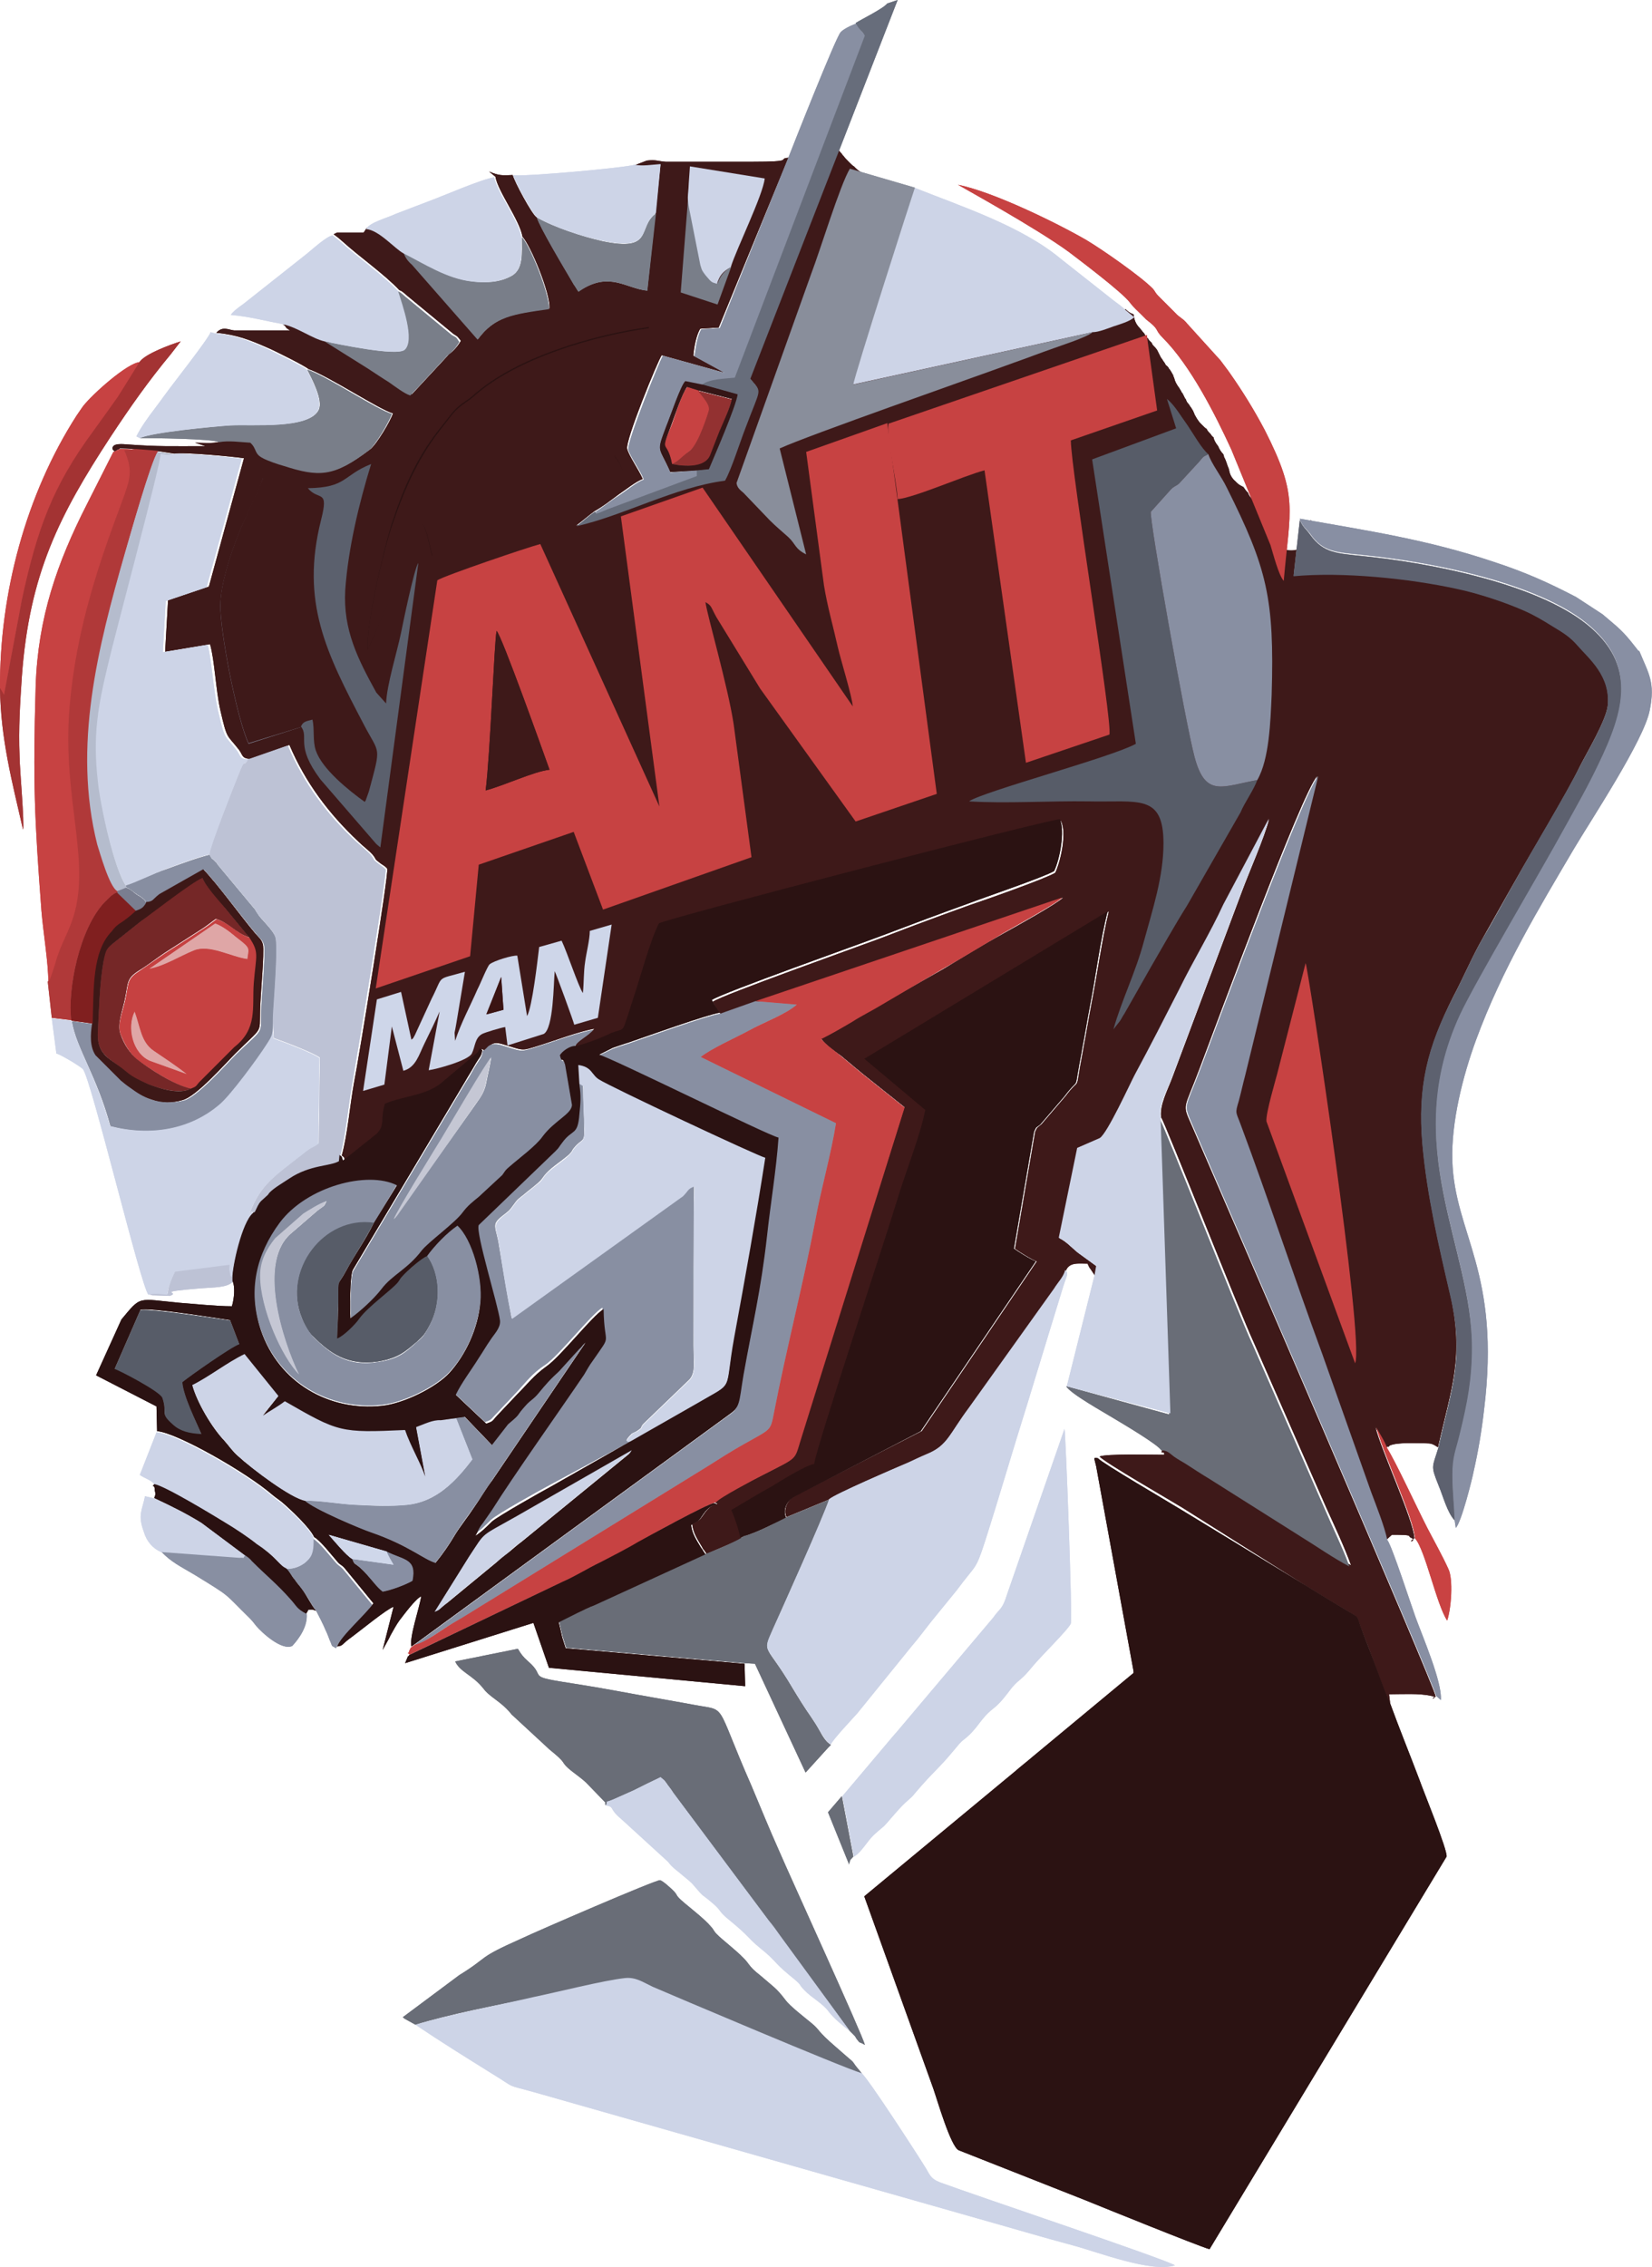 <?xml version="1.0" encoding="utf-8"?>
<!-- Generator: Adobe Illustrator 19.0.0, SVG Export Plug-In . SVG Version: 6.00 Build 0)  -->
<svg version="1.1" id="Layer_1" xmlns="http://www.w3.org/2000/svg" xmlns:xlink="http://www.w3.org/1999/xlink" x="0px" y="0px"
	 viewBox="-324 400.2 287.1 393.8" style="enable-background:new -324 400.2 287.1 393.8;" xml:space="preserve">
<style type="text/css">
	.st0{fill:#3E1919;}
	.st1{fill:#DFA6A6;}
	.st2{fill:#C5C7D4;}
	.st3{fill:#797E89;}
	.st4{fill:#888FA3;}
	.st5{fill:#696D77;}
	.st6{fill:#BDC2D5;}
	.st7{fill:#575C68;}
	.st8{fill:#888FA2;}
	.st9{fill:#CDD4E7;}
	.st10{fill:#C74242;}
	.st11{fill:#2B1212;}
	.st12{fill:#898E9B;}
	.st13{fill:#5D616F;}
	.st14{fill:#CED6E9;}
	.st15{fill:#C64141;}
	.st16{fill:#5B606D;}
	.st17{fill:#B03939;}
	.st18{fill:#676D7B;}
	.st19{fill:#878EA1;}
	.st20{fill:#752727;}
	.st21{fill:#A33333;}
	.st22{fill:#3D1817;}
	.st23{fill:#B5BCCD;}
	.st24{fill:#801F1F;}
	.st25{fill:#2A1111;}
	.st26{fill:#C94242;}
	.st27{fill:#933131;}
	.st28{fill:#351616;}
	.st29{fill:#CFD7EA;}
	.st30{fill:#7A7E90;}
	.st31{fill:#3B1413;}
</style>
<g id="Layer_x0020_1">
	<g id="_494045764256">
		<path class="st0" d="M-163.7,437.1c-0.2-0.1-0.5-0.2-0.7-0.3c-0.4-0.1-0.7-0.3-1-0.5c-0.3-0.1-0.6-0.3-0.8-0.5
			c-0.3-0.1-0.6-0.3-1-0.5c-0.4-0.1-0.8-0.4-1.2-0.6c-0.2-0.1-0.5-0.2-0.7-0.4c-0.2-0.1-0.4-0.2-0.5-0.3c-0.4-0.2-0.7-0.5-0.9-0.8
			c-0.1-0.1-0.2-0.2-0.3-0.2c-0.4-0.3-0.7-0.6-1-1c-0.1-0.1-0.3-0.3-0.4-0.5c-0.1-0.1-0.3-0.2-0.4-0.3c-0.1-0.1-0.2-0.1-0.2-0.2l0,0
			c-0.3-0.1-0.7-0.3-0.9-0.5l-0.1-0.1c-0.3-0.1-0.6-0.3-0.9-0.5c-0.3-0.2-0.5-0.4-0.7-0.6l-0.2-0.2c-0.2-0.1-0.4-0.3-0.6-0.5
			c-0.1-0.1-0.2-0.2-0.4-0.4c-0.3-0.3-0.6-0.6-0.8-0.9l-0.2-0.2c-0.1-0.2-0.2-0.3-0.4-0.5c-0.1-0.1-0.2-0.3-0.3-0.4l-15.4,39.7
			c2.1,2.5,1.9,1.2-0.9,8.7c-0.9,2.3-2.4,7.1-3.5,9c-8.7,1.1-17.7,6.1-25.8,7.9c1.1-0.8,2.1-1.7,3.2-2.5c1.6-0.9,2.7-1.8,4.2-2.9
			c1.2-0.8,2.9-2.2,4.2-2.7c-0.7-1.6-2.4-4-2.7-5.2c-0.4-1.4,5.3-15.3,6-16.3l10.8,3l-5.3-2.9c0.1-1.4,0.5-3.6,1.2-4.7l3.2-0.2
			l12.1-29.5c-2.1,0.2,1.5,0.7-6.4,0.7h-14.9c-1.4-0.1-1.7-0.4-3.3-0.2l-2.1,0.8c1.3,0.3,3,0,4.5-0.1l-2.3,21.9
			c-3.6-0.3-6.4-3.3-11.4-0.2l-0.6,0.4c0-0.1-0.1-0.2-0.1-0.2l-0.5-0.8c-0.2-0.2-0.3-0.5-0.5-0.8c-1.4-2.5-5.6-9.4-6.1-11.1
			c-0.8-0.4-4-6.4-4.2-7.4c-1.9,0.1-2.4,0.1-4.1-0.6l1.1,0.9c0.4,2.5,4.2,7.5,4.7,10.4c1.4,1.5,4.9,9.9,4.7,12.5
			c-6.3,0.9-9.5,1.4-12.4,5.3l-11.4-13c-0.8-0.6-1.1-1.1-1.5-2.1c-1.5-0.8-4.3-4-6.5-4.2c0,0.1-0.1,0.1-0.1,0.2l-0.4,0.6
			c-0.9,0-1.8,0-2.7,0h-1.9c-0.1,0-0.2,0.1-0.2,0.1c-0.1,0-0.2,0.1-0.2,0.1c-0.1,0-0.2,0.1-0.2,0.1c0.8,0.6,0.8,0.6,1.6,1.3
			c2.5,2.3,7.4,5.8,9.8,8.4c0.6,0.2,0.9,0.6,1.4,1l8,6.6c0.9,0.6,0.5,0.2,1.3,1.2c-0.5,0.9-1.2,1.7-2.1,2.4l-6.4,6.9
			c-1-0.3-2.7-1.6-3.7-2.3c-1.3-0.8-2.3-1.5-3.7-2.4l-7.5-4.7c-2.2-0.5-4.6-2.4-7.3-3c0.2,1-0.7-0.4,0.2,0.6
			c0.1,0.1,0.1,0.2,0.2,0.3c0.1,0.1,0.2,0.1,0.3,0.2s0.2,0.1,0.3,0.2h-9.7c-1-0.1-2-0.8-3.1,0.4c3.7,0.4,5.7,1.2,8.9,2.6
			c1.2,0.5,6.6,3.2,7.1,3.7c3.5,1.2,12.4,7.1,14.7,7.7c-0.4,1.3-2.9,5.5-4,6.3c-6.2,4.7-8.7,4.7-14.9,2.7c-0.9-0.3-2.8-0.9-3.5-1.3
			c-1.5-0.8-1-1.6-2.2-2.7c-1.7-0.2-3.7-0.4-5.4-0.1c-1.3,0.4-3,0.2-4.4,0.2l1.2,0.4c0.1,0,0.2,0.1,0.3,0.1s0.2,0.1,0.3,0.1
			c-6.4,0-7.8,0.1-13.6-0.3c-0.3,0-2.9-0.4-2.5,0.9l0.3,0.3c0.9-0.2-0.2,0,0.6-0.3c0.7-0.3-0.2-0.2,1.1-0.2c0.6,0,1.7,0.1,2.3,0.2
			l3.8,0.3l2.6,0.4c1.5-0.3,10.2,0.5,12.1,0.8l-6.1,22.3l-7.1,2.4l-0.5,8.9l7.8-1.3c0.8,2.7,1,8,1.8,11.5c1.2,5.2,1.1,4.1,3.2,6.8
			c0.7,0.9,0.5,1.6,2,1.6l6.8-2.4c2.8,6.6,6.9,12,12,16.8c0.8,0.8,1.8,1.5,2.5,2.3c0.7,0.9,0.2,0.6,1.1,1.3c0.6,0.5,0.9,0.5,1.4,1.1
			c0.3,0.7-4.8,32.2-5.8,37.3c-0.7,3.9-1.1,8.9-2.1,12.5c0.3,0.4,0.3-0.1,0.6,1l5.9-4.7c1.5-1.6,0.5-2.2,1.4-5.2
			c3.5-1.4,7.1-1.4,9.8-3.6l6.3-5.3c0.5-0.7,0.1-0.9,0.8-0.4c0.9-0.6,0.8-1.1,1.8-1.3c0.7-0.1,1.7,0.3,2.4,0.5c2.6,0.8,2.4,0.8,5,0
			c2.6-0.8,7.4-2.6,9.9-3c-1,1.2-2.8,1.8-3.3,3c1.1,0,4.9-1.5,6.5-2c2-0.6,1.9-0.2,2.5-2.1c0.4-1.2,0.7-2.3,1.1-3.4
			c1.3-3.9,3-10.4,4.6-13.5c0.7-0.8,68.5-18.3,69.7-18.1c1,2.1,0,6.8-1,9c-1.6,1-12.1,4.7-14.8,5.6c-5,1.8-9.9,3.6-14.8,5.5
			c-4.2,1.6-28.2,10.1-29.9,11.3c0.5,1,0.8,1.4,1.4,2.2l59.5-20.3c-1.1,1.1-8.5,5.2-10.3,6.2c-3.6,2-7,4.1-10.5,6.2l-10.7,6.1
			c-1.8,1.1-3.5,1.9-5.2,3c-1.6,1-3.7,2.3-5.4,3c0.9,1.2,2.3,2.1,3.5,3l1.8,1.5c0.8,0.7,1,0.8,1.8,1.5l7.4,5.9l-18.2,57.8
			c-1.2,3.8-0.4,3-6.6,6.2c-1.4,0.7-7.6,3.9-8.1,4.7c1.1,0.6-0.2-0.4-1.8,1.8c-1,1.4-0.7,1.1-2.2,2c0.2,1.5,0.8,2.4,1.7,3.9
			c0.3,0.6,0.1,0.2,0.4,0.6l0.4,0.6c1.3-0.6,5.9-2.4,6.6-3.1c-1.2,0.7,0,0.9-2.1-4.5c2.1-1.3,4.6-2.8,7-4.1c1.5-0.8,5.9-3.6,7.4-3.9
			c0.1-2.1,12.7-40.1,14.4-45.8c1.5-4.8,4-11.1,4.9-15.7l-10.6-8.9c0.1,0,0.2-0.2,0.2-0.1l42.1-25.5c-1.2,5-2,10.9-3,16
			c-0.5,2.6-0.9,5.1-1.4,7.7c-0.2,1.3-0.5,2.6-0.7,3.9c-0.6,3.5,0,1.3-2.4,4.5l-4.2,4.9c-0.7,0.6-0.7,0.4-1.1,1.3l-3.5,20.3
			c0.7,0.5,2.9,1.9,3.8,2.2l-20,29.5l-21.9,11.2c-1.8,0.9-2.1,2.8-1.6,3.7l7.5-3.1c1-0.9,11.3-5.4,13.6-6.3c1.1-0.5,2.2-1,3.3-1.5
			c3.7-1.5,3.8-3.5,7.4-8.1l14.8-20.5c0.7-1,1.8-2.1,1.9-3.2c0.6-1.6,2.2-1.3,3.8-1.3c0.2,0.4,0.3,0.7,0.5,0.9l0.8,1.2l0.3-1.6
			l-3.3-2.4c-1.2-1-2-1.9-3.2-2.5l3.2-15.7l3.9-1.7c1.2-0.7,5.3-9.5,6.1-11c2.7-5,5.2-9.8,7.7-14.8s5.4-9.8,7.7-14.8l7.9-14.9
			c-0.9,3.5-3.4,9-4.8,12.8l-12.1,32.3c-0.8,2.1-2.2,4.7-1.9,6.8c0.6,0.7,13.8,34.2,16.1,39.1l12.6,28.7c1.5,3.3,3.1,6.7,4.3,10
			c-2.7-1.4-5.7-3.5-8.3-5.1l-16-10.1c-1.5-0.9-2.7-1.6-4.1-2.6c-0.8-0.5-1.4-0.8-2.1-1.3c-1-0.6-1.1-0.9-2.2-1.1
			c-0.7,1.2,0.4,0.1,0.2,1c-2.3,0-10-0.2-11.2,0.3c0.8,1,12.3,7.6,14.4,8.9l21.4,13.5c2.4,1.5,4.9,3,7.4,4.5
			c2.1,1.2,1.4,0.8,2.4,3.3c0.5,1.4,1.1,2.7,1.6,4.2c1.1,2.9,2.1,5.9,3.3,8.5l-0.2-1.6c2.2,0,5.3-0.2,7.4,0.3
			c1.4,0.3-0.7,0.8,0.7,0.1c-0.1-1.5-37.1-87-42.4-99.2c-1.7-3.9-1.4-2.5,1.4-10c3.1-8.2,17.6-47.5,20.4-50.7l-12.7,52
			c-0.3,1.5-0.7,2.9-1.1,4.4c-0.6,2.4-0.5,1.9,0.3,4.1c4.8,13.1,9.3,26.9,14.2,39.9l8.5,24c0.9,2.4,2.3,6,2.8,8.3l1-0.9
			c4,0,2.6,0.2,3.3,0.5c1.2,0.5-0.9,1.1,0.6,0.1c-0.2-3.3-5.7-15-6.8-19.4c0.5,1.1,1.3,2.1,1.9,3.7c0.1-0.1,0.2-0.3,0.3-0.2
			c0.1,0.1,0.2-0.1,0.3-0.2c1.3-0.6,4.6-0.4,6.2-0.4c1,0,1.3,0.1,2.2,0.7c2.3-10.3,4.6-15.6,2.1-26.6c-2-8.6-4-17.2-4.8-26
			c-0.9-10.2,1-17.1,5.3-25.6c1.8-3.4,3.4-7.2,5.2-10.3c1.9-3.3,3.7-6.6,5.6-9.9c3-5.4,8.8-14.9,11.2-19.8c1.2-2.4,4.6-8,4.9-10.7
			c0.5-5.2-3.2-8.3-5.2-10.4c-1.3-1.5-2.5-2.3-4.4-3.4c-1.6-1-3.1-1.9-4.9-2.7c-3.5-1.5-7.9-2.9-11.7-3.8c-8.2-1.8-19.9-3-28.4-2.2
			l0.5-4.5c-1.6,0.4-3.3-0.3-4.1-1.8c-0.2-0.3-0.4-0.5-0.5-0.8c-0.2-0.3-0.3-0.7-0.4-1c-0.2-0.2-0.3-0.5-0.4-0.8
			c-0.1-0.1-0.1-0.2-0.1-0.2c-0.2-0.3-0.4-0.5-0.5-0.8v-0.1c-0.2-0.3-0.4-0.5-0.5-0.8c-0.1-0.2-0.2-0.5-0.3-0.7
			c-0.2-0.3-0.4-0.7-0.5-1.1c-0.2-0.2-0.3-0.5-0.4-0.7c-0.3-0.3-0.6-0.7-0.7-1.1l-0.1-0.1c-0.3-0.3-0.5-0.6-0.7-0.9
			c-0.4-0.2-0.8-0.4-1.1-0.7c-0.1-0.1-0.2-0.2-0.3-0.3c-0.6-0.5-1-1.2-1.1-2l-0.1-0.3c-0.1-0.2-0.2-0.5-0.3-0.8
			c0-0.1-0.1-0.2-0.1-0.3c-0.1-0.2-0.1-0.3-0.2-0.5c-0.1-0.2-0.2-0.3-0.2-0.5c0-0.1-0.1-0.2-0.1-0.3c-0.4-0.4-0.7-0.9-0.9-1.4
			c-0.4-0.5-0.7-1-0.8-1.5c0,0,0-0.1-0.1-0.1c-0.2-0.2-0.3-0.3-0.4-0.5l-0.1-0.1c-0.2-0.2-0.5-0.5-0.6-0.8c-0.2-0.1-0.4-0.3-0.6-0.5
			s-0.3-0.3-0.5-0.5c-0.2-0.2-0.4-0.5-0.6-0.8c-0.1-0.2-0.3-0.5-0.4-0.7c0-0.1-0.1-0.2-0.1-0.3c-0.1-0.1-0.1-0.3-0.2-0.4
			c-0.1-0.2-0.2-0.3-0.3-0.5c-0.2-0.2-0.3-0.5-0.5-0.7c-0.2-0.2-0.3-0.4-0.4-0.7c0,0,0-0.1-0.1-0.1c-0.1-0.2-0.2-0.4-0.3-0.6
			c0-0.1-0.1-0.1-0.1-0.2s-0.1-0.1-0.1-0.2c-0.1-0.1-0.2-0.2-0.2-0.3c-0.1-0.2-0.2-0.3-0.3-0.5s-0.3-0.4-0.4-0.6
			c-0.2-0.3-0.4-0.7-0.5-1.1c0-0.1-0.1-0.2-0.1-0.3c-0.1-0.1-0.1-0.2-0.1-0.3c-0.1-0.2-0.3-0.5-0.4-0.7c-0.1-0.1-0.1-0.2-0.2-0.3
			c-0.1-0.1-0.2-0.2-0.2-0.3c-0.1-0.1-0.2-0.3-0.4-0.4c-0.1-0.1-0.2-0.2-0.2-0.3c-0.1-0.2-0.3-0.4-0.4-0.6c-0.1-0.2-0.3-0.4-0.4-0.6
			c-0.1-0.2-0.2-0.4-0.3-0.6s-0.2-0.4-0.3-0.6c-0.1-0.1-0.2-0.3-0.3-0.4l-0.1-0.1c-0.2-0.2-0.4-0.4-0.5-0.6v-0.1
			c-0.1-0.1-0.3-0.3-0.4-0.4c-0.1-0.1-0.2-0.2-0.2-0.3l0.1,0.1c-0.2-0.2-0.3-0.3-0.5-0.5c-0.1-0.1-0.2-0.3-0.3-0.5s-0.3-0.3-0.4-0.5
			c-0.2-0.2-0.3-0.4-0.5-0.6c-0.6-0.6-0.9-1.4-1-2.3c-0.6-0.2-1-0.5-1.4-0.9c-0.5,0.3-1,0.6-1.6,0.7c-0.1,0-0.2,0.1-0.3,0.1
			c-0.3,0.2-0.6,0.4-0.9,0.6c-0.6,0.3-1.1,0.5-1.8,0.6c-0.1,0-0.2,0.1-0.3,0.1c-0.3,0.1-0.5,0.1-0.8,0.1c-0.4,0.1-0.7,0.2-1.1,0.2
			h-1.6c-2,0-3.6-1.6-3.6-3.6c0-0.5,0.1-1.1,0.3-1.5c-0.8-0.7-1.3-1.7-1.3-2.7c0-0.2,0-0.4,0-0.5c-1.2-0.6-2-1.7-2.1-3.1l-0.2,0.1
			c-0.4,0.2-0.8,0.2-1.3,0.2c-1.1,0-2.1-0.5-2.8-1.3c-0.5,0.3-1.1,0.4-1.7,0.4c-1.5,0-2.8-0.9-3.3-2.2c-0.1-0.1-0.2-0.1-0.3-0.2
			c-0.3-0.1-0.5-0.2-0.8-0.3s-0.5-0.2-0.7-0.3c-0.1,0-0.2-0.1-0.3-0.1s-0.2-0.1-0.4-0.1c-0.3-0.1-0.6-0.2-0.9-0.3
			c-0.2-0.1-0.3-0.1-0.5-0.2l0,0c-0.3-0.1-0.5-0.2-0.7-0.3c-0.3-0.1-0.6-0.2-0.9-0.4l0,0c-0.4-0.1-0.7-0.3-1.1-0.5
			c-0.1,0-0.2-0.1-0.3-0.1c-0.3-0.1-0.6-0.2-0.9-0.3c-0.2-0.1-0.4-0.1-0.6-0.2s-0.3-0.1-0.5-0.2c-0.3-0.1-0.7-0.3-0.9-0.5
			C-163.1,437.4-163.4,437.2-163.7,437.1z M-96.1,490.8L-96.1,490.8c0-0.1-0.1-0.2-0.2-0.3C-96.1,490.6-96.1,490.7-96.1,490.8z"/>
		<g>
			<path class="st1" d="M-298.1,568.5c2.7-0.4,5.3-2.1,7.8-3.2c2.7-1.1,6.4,1.1,9.3,1.5c0.3-1.9,0.8-1.8-1.8-3.7
				c-1.2-0.9-2.4-2-3.8-2.5L-298.1,568.5z"/>
			<path class="st1" d="M-300.6,575.9c-1.4,2.7-0.4,7.4,2.7,8.6l6.4,2.3c-1.8-1.5-3.8-2.8-5.8-4.1
				C-299.5,581.1-299.6,578.5-300.6,575.9z"/>
		</g>
		<g>
			<path class="st2" d="M-272,639c-2.8-5.8-7.4-19.8-1.3-24.7l4.4-3.8c1.4-1,1.1-0.7,1.6-1.7c-1.2,0.4-3.3,1.7-4.1,2.2l-4.9,4.3
				c-1.5,1.9-2.6,4-2.6,6.5C-278.8,627.4-275.1,635.9-272,639z"/>
			<path class="st2" d="M-255.6,612c1-0.7,0,0.2,0.7-0.6l13.5-19.4c0.8-1.1,1.5-2,1.8-3.6s0.7-3.1,0.9-4.6c-0.8,0.6-7.5,12.2-8.6,14
				C-248.6,600.1-255,610.4-255.6,612z"/>
		</g>
		<g>
			<path class="st3" d="M-299.7,476.3c2.3,0,12.4,0.1,13.8,0.7c1.7-0.3,3.6,0,5.4,0.1c1.2,1.1,0.6,1.9,2.2,2.7
				c0.7,0.4,2.7,1.1,3.5,1.3c6.2,2,8.8,2,14.9-2.7c1.1-0.8,3.5-4.9,4-6.3c-2.4-0.6-11.2-6.5-14.7-7.7c0.8,1.6,2.8,5.3,2,7
				c-1.6,3.4-11.4,2.5-15.3,2.7C-287,474.3-297.5,475.3-299.7,476.3z"/>
			<path class="st3" d="M-253.9,444.1c0.4,0.9,0.7,1.4,1.5,2.1l11.4,13c2.9-4,6.1-4.4,12.4-5.3c0.1-2.7-3.3-11-4.7-12.5
				c0,2.8,0.3,5.5-1.7,6.7c-2.1,1.2-4.5,1.3-6.9,1C-246.4,448.6-250.2,445.9-253.9,444.1z"/>
			<path class="st3" d="M-230.7,438c0.5,1.7,4.6,8.6,6.1,11.1c0.1,0.2,0.3,0.5,0.5,0.8l0.5,0.8c0,0,0.1,0.1,0.1,0.2l0.6-0.4
				c4.9-3.1,7.8-0.2,11.4,0.2l1.5-13.4c-3.3,2.4-0.2,6.7-9.3,4.8C-222.9,441.3-227.7,439.7-230.7,438z"/>
			<path class="st3" d="M-267.6,459.5l7.5,4.7c1.4,0.9,2.4,1.6,3.7,2.4c1,0.7,2.7,2,3.7,2.3l6.4-6.9c0.9-0.7,1.6-1.5,2.1-2.4
				c-0.7-1-0.3-0.6-1.3-1.2l-8-6.6c-0.5-0.4-0.8-0.8-1.4-1c0.7,2.3,3.1,8.6,1.1,10.2C-255.2,462.1-265.1,460-267.6,459.5z"/>
			<path class="st3" d="M-196.9,446.5c-1.3,0.9-1.8,1.4-2.4,2.9c-1-0.3-0.9-0.2-2-1.5c-0.6-0.7-0.7-0.7-0.9-1.8l-1.8-9.1
				c-0.5-2.8-0.3-2.5-0.2-5.1l-1.5,19.1l6.4,2.1L-196.9,446.5z"/>
		</g>
		<g>
			<path class="st4" d="M-74.4,694.8l0.8,0.7c0.3-3-3.2-11.1-4.4-14.4c-0.8-2.2-4.1-12.4-4.9-13.4c-0.5-2.4-1.9-5.9-2.8-8.3l-8.5-24
				c-4.8-13-9.3-26.8-14.2-39.9c-0.8-2.2-1-1.8-0.3-4.1c0.4-1.5,0.7-2.9,1.1-4.4l12.7-52c-2.7,3.2-17.3,42.5-20.4,50.7
				c-2.8,7.5-3.1,6-1.4,10C-111.5,607.8-74.5,693.3-74.4,694.8z"/>
			<path class="st4" d="M-71.2,664.3l0.2,1.3c1-1,2.9-8.7,3.1-9.8c0.8-3.5,1.4-7.1,1.8-10.6c3-24.2-5.1-30.5-5.5-43.4
				c-0.2-6.7,1.8-14.6,4.1-20.9c4.6-12.5,11-23,17-33.2c2.9-4.9,12.2-18.9,13.2-24.1c1-4.9-0.2-6.4-1.8-10.3c-0.3-0.1-0.1,0-0.6-0.6
				c-2.4-3.1-3-3.4-5.8-5.8l-4.6-3c-4.8-2.5-8.8-4.3-14.3-6.1c-11.6-3.9-21.9-5.4-33.7-7.5c0.4,1.3,1.1,1.7,1.8,2.6
				c2.2,3.2,4.5,3.2,9.2,3.7c12,1.2,30.1,4.8,38.8,11.8c8.8,7.1,6.6,15,2.1,24.3c-1.9,4-3.8,7.3-5.9,11.1
				c-4.2,7.7-15.6,26.7-18.2,32.5c-10.5,22.8,2.1,40.3,2.1,57.7c0,5.5-0.8,9.7-2.1,15c-0.7,3-1.3,3.9-1.3,7.2
				C-71.6,659.1-71.3,661.6-71.2,664.3z"/>
			<path class="st4" d="M-262.8,671c0.6,1.4,0.5,0.3,2.7,2.9c0.9,1,1.6,2,2.6,2.8c1.6-0.3,4-1.2,5.2-1.9c0.8-4-1.5-3.6-4.5-5.1
				c0.2,0.7,0.9,1.8,1.2,2.3L-262.8,671z"/>
		</g>
		<g>
			<path class="st5" d="M-218.7,713.8c0.6-1-0.5-0.3,1.2-1l3.6-1.6c1.6-0.8,3.2-1.6,4.7-2.3l0.7,0.6c0.1,0.1,0.5,0.6,0.5,0.7
				c0.3,0.4,0.7,0.9,1,1.4l16.5,22.1c0.6,0.9,1.3,1.8,2.1,2.8l12,16.4l0.8,0.8c0.4,0.4,0.2,0.3,0.5,0.7c0.7,0.9,0.2,0.3,1.4,1
				c-0.3-1.5-13.1-29.5-14.9-33.7c-1.7-3.8-3.2-7.5-4.8-11.3c-6.6-15-4-12.9-10.2-14.1c-2.1-0.4-4.5-0.8-6.7-1.2
				c-4.6-0.8-9.1-1.7-13.7-2.4c-9.1-1.4-4.8-1-8.2-3.9c-0.9-0.8-1.2-1.2-1.8-2.2l-10.9,2.2c0.9,1.9,3,2.3,4.9,4.7
				c1.2,1.6,3.2,2.3,4.9,4.5l6.6,6.1c3.1,2.5,1.9,2,3.2,3.2c1,0.9,2.6,1.9,3.5,2.9l3,3.1C-218.9,713.5-218.8,713.7-218.7,713.8z"/>
			<path class="st5" d="M-138.7,641c0.7,1.3,6.7,4.6,8.3,5.6c1.5,0.9,7.6,4.5,8.2,5.5c1.1,0.1,1.3,0.4,2.2,1.1
				c0.7,0.5,1.3,0.8,2.1,1.3c1.4,0.9,2.6,1.7,4.1,2.6l16,10.1c2.6,1.6,5.6,3.7,8.3,5.1c-1.2-3.3-2.9-6.7-4.3-10l-12.6-28.7
				c-2.3-4.9-15.5-38.4-16.1-39.1l1.7,51.4L-138.7,641z"/>
			<path class="st5" d="M-251.8,751.9c5.7-1.8,14.5-3.5,20.6-4.7c3.9-0.8,12.2-2.9,15.9-3.3c1.9-0.2,3.1,0.7,4.8,1.5
				c3,1.3,33.3,14.2,36.3,15c-0.6-0.8-0.6-0.7-1.2-1.5c-0.4-0.6-0.4-0.6-1-1.1c-0.8-0.7-1.4-1.2-2.3-2c-3.5-3-2.7-2.9-4.3-4.2
				c-1.2-1-3.7-2.9-4.5-4c-1.6-2.1-2-2.2-4.3-4.2c-1-0.8-1.5-1.2-2.3-2.3c-1.2-1.6-4.4-3.9-5.5-5.1c-0.5-0.6-0.4-0.7-0.9-1.2
				c-0.9-1.1-3.3-3-4.5-4c-1.9-1.6-1-1.2-2-2.2c-0.4-0.4-1.8-1.7-2.3-1.8c-0.7-0.1-21.5,8.9-24,10.1c-8.1,3.6-5.4,3-10.9,6.4
				l-9.8,7.3c0.7,0.5-0.4-0.2,0.4,0.3L-251.8,751.9z"/>
			<path class="st5" d="M-187.4,663.8c-1.8,0.9-5.5,2.9-7.3,3.2c-0.7,0.7-5.2,2.6-6.6,3.1l-19.2,8.8c-1.1,0.5-2,1-3.1,1.4l-3.2,1.6
				c0.2,0.9,0.4,1.8,0.6,2.6l0.6,1.9l31.1,2.7l1.7,0.1l8.8,18.9l3.9-4.3c0.5-0.5,0.2-0.2,0.5-0.5c-0.9-0.5-1.5-1.6-2-2.5
				s-0.9-1.5-1.5-2.4c-1-1.4-2.3-3.5-3.2-5c-4.6-7.8-5.3-5.8-3.4-10.1c1.9-4.4,8.6-19.1,9.8-22.6L-187.4,663.8z"/>
			<path class="st5" d="M-175.7,722.7l-2-10.5l-2.4,2.8l3.6,8.9c0,0,0,0.1,0,0.2C-176,722.9-176.6,723.7-175.7,722.7z"/>
		</g>
		<g>
			<path class="st6" d="M-280.9,532.1c-0.8,1.6-0.4-0.3-1.3,1.8c-1.1,2.7-5.4,13.4-5.4,14.7c0.5,0.9,0.3,0.5,0.7,0.9l0.6,0.6
				c0,0,0.1,0.1,0.1,0.2l6.5,7.8c0,0.1,0.1,0.1,0.1,0.2l0.6,0.9c0.8,1,2.4,2.5,2.8,3.6c0.6,1.6-0.4,11.6-0.4,14.2l0.2,3.5
				c1.5,0.5,7,2.6,8,3.4l-0.2,14.9c-0.8,0.6-1,0.5-1.8,1.1c-0.6,0.4-1,0.8-1.7,1.3c-3.9,3.1-6.7,4.8-8.5,9.8c0.7-0.6-0.1-0.3,1-0.1
				c0.4-0.7,0.7-1.4,1.1-1.9l1.1-1c0.2-0.2,0.2-0.3,0.4-0.5c0.8-0.8,2.2-1.6,3.4-2.4c3.6-2.4,7.1-2.1,8.6-3l0.1-1.1
				c1-3.6,1.4-8.6,2.1-12.5c0.9-5.1,6.1-36.6,5.8-37.3c-0.5-0.5-0.8-0.6-1.4-1.1c-0.9-0.7-0.4-0.4-1.1-1.3c-0.7-0.8-1.7-1.6-2.5-2.3
				c-5.2-4.8-9.2-10.2-12-16.8L-280.9,532.1z"/>
			<path class="st6" d="M-298.2,625l0.7,0.2c0.1,0,0.2,0,0.3,0l2.7,0.1c2.1-0.7-3.1-0.6,5.2-1.3c2.6-0.2,4.8-0.1,5.8-1.2v-0.9
				c-0.5-0.6-0.2,0.4-0.5-1.1c-0.1-0.3,0-0.7,0-1.1l-9.5,1.2c-0.4,0.8-1.4,3-1.3,4C-296.3,624.9-296.9,624.7-298.2,625z"/>
		</g>
		<g>
			<path class="st7" d="M-105.5,535.7c-6.1,1.1-9,3.1-10.9-4c-1.6-6.1-7.9-41.4-7.6-42.6l3.5-3.9c0.6-0.6,0.8-0.5,1.4-1l3.5-3.8
				c0.7-0.8,0.5-0.8,1.6-1.3c-1.2-1-2.7-3.7-3.6-5c-1.1-1.5-2.3-3.6-3.6-4.6l1.6,5.1l-14.6,5.4l7.6,49.4c-4.1,2.3-26.6,8.3-29,10
				c6.4,0.4,14-0.1,20.7,0c8.7,0.2,13.1-1.4,13.1,7.3c0,5.8-1.9,11.5-3.4,17c-1.4,5.3-3.9,10.3-5.3,15.3l1.1-1.4
				c0.3-0.4,0.5-0.9,0.8-1.3l4.6-8.1c2.1-3.6,4.1-7.2,6.3-10.7l9.3-16.2C-107.7,539.6-106.1,537.4-105.5,535.7z"/>
			<path class="st7" d="M-249.8,618.3c-0.9,0.4-3.4,2.7-4.2,3.4c-0.5,0.5-0.5,0.7-0.9,1.2c-1.2,1.4-5.2,4.2-6.7,6.3
				c-0.7,0.9-2.7,3-3.8,3.4c0.1-2.2,0.1-4.5,0.2-6.7c0-3.8-0.1-2.3,1.4-5.1c1.6-2.9,3.4-5.5,4.8-8.3c-8.7-1.4-16,8.3-12.5,16.7
				c0.5,1.3,1.3,2.6,2,3.2c2.8,2.8,5.9,5.1,11.2,4.3c3.6-0.6,4.8-1.8,6.8-3.5c1-0.9,1.3-1.2,2.2-2.9
				C-247.3,626.5-247.5,621.5-249.8,618.3z"/>
			<path class="st7" d="M-292.3,640.3c1.2-1,8.6-6.2,9.9-6.5l-1.6-4.2c-2.8-0.4-13.7-2.1-15.6-1.8l-4.5,10.3c0.6,0.1,7.9,3.9,8.3,5
				c1.1,2.9-0.6,2.6,1.9,4.7c1.2,1,2.7,1.5,4.9,1.6C-289.9,647.1-292.1,642.8-292.3,640.3z"/>
		</g>
		<g>
			<path class="st8" d="M-214.3,650.5c-0.1-0.1-1.8,0.6,0-1.2c0.3-0.3,0.7-0.3,1.2-0.7c0.8-0.6,0.2-0.1,0.8-1l7.9-7.6
				c1.4-1.2,0.9-3.6,0.9-6.1c0-9.2,0-18.5,0.1-27.7c-1.3,0.4-1.1,0.7-2,1.7l-29.7,21.3c-0.8-4-1.5-8.5-2.2-12.6
				c-0.5-3.4-1.5-3.6,0.7-5.3c0.9-0.7,1.1-0.8,1.8-1.8s0.9-1.1,1.8-1.8c0.8-0.7,1.4-1.1,2.2-1.8c1.1-0.9,0.9-1,1.7-1.9
				c1.1-1.2,2.8-2.2,4-3.3c0.7-0.7,0.3-0.5,0.9-1.2c1.3-1.6,1.8-0.7,1.7-3.3c0-2.4-0.2-4.9-0.2-7.4l-0.8-0.5c0.4,2.1,0.2,3.1,0,5.1
				c-0.3,4-1.2,2.6-3,5c-0.7,0.9-0.4,0.8-1.2,1.5l-13.3,12.8c-0.6,1.2,3.5,14,3.7,16.6c0.1,1.3-1,2.3-1.7,3.4c-0.7,1.1-1.3,2-2,3.1
				c-1.3,2.1-3,4.3-4,6.4l5.3,5c1.2-0.4,1-0.5,1.8-1.3l3.5-3.7c1.7-1.8,2.9-3.5,5.1-4.9c2.5-1.7,8-8.8,10-10c0.2,6.9,1.7,3.9-1.9,9
				c-0.6,0.9-0.9,1.5-1.5,2.4c-4.2,6.2-12.3,17.6-16,23.5l-1.6,2.3c-0.8,1.1-0.7,1.2-1.3,2.2c1.1-0.7,2-1.6,2.9-2.5
				c1-1,8.8-5.3,10.3-6.1L-214.3,650.5z"/>
			<path class="st8" d="M-198.9,576.3c-2.4,0.4-12.4,4-15.9,5.2c-1,0.3-1.9,0.6-2.7,0.9l-2.5,1.2c2.1,0.5,29.6,14.1,31.2,14.4
				c-0.4,5.6-1.4,11.4-2,17.1c-1.1,9.7-2.5,15.2-4.1,24.2c-0.9,4.8-0.5,5.5-2.5,6.8l-54.5,39.8c1.9-0.4,4.8-2.8,6.7-3.8
				c2.1-1.2,4.4-2.7,6.4-3.9l37.8-23.3c1.9-1.2,4.4-2.8,6.4-3.9c4.6-2.6,4.5-2.2,5.1-5.3c2.1-10.9,5.2-22.9,7.2-33.5
				c1-5.5,2.7-11.3,3.6-16.9l-23.5-11.5c1.9-1.5,6-3.3,8.4-4.6c2.4-1.4,6.4-2.8,8.3-4.5l-7.2-0.6L-198.9,576.3z"/>
			<path class="st8" d="M-105.5,535.7c2.1-3.6,2.3-10.3,2.5-14.8c0.5-16.8-0.8-22-7.8-36c-0.9-1.9-2.7-4.2-3.2-5.8
				c-1.1,0.5-0.9,0.5-1.6,1.3l-3.5,3.8c-0.6,0.5-0.8,0.4-1.4,1l-3.5,3.9c-0.3,1.2,6,36.6,7.6,42.6
				C-114.5,538.8-111.6,536.8-105.5,535.7z"/>
			<path class="st8" d="M-271.7,526.5c0.5-0.9,1-1,2-1.2c0.4,1.7,0,3.6,0.6,5.4c1.1,3.2,5.7,6.9,8.5,8.9c0-0.1,0.1-0.2,0.1-0.2
				c0-0.1,0.1-0.2,0.1-0.2l0.5-1.4c2.2-8.2,1.9-6.3-0.9-11.7c-6.5-12.4-11-21.2-7.4-35.5c1.4-5.5-0.5-3.2-2.3-5.5
				c-2.8-0.2-5.2-1.2-7.8-1.8c-1,2.9-3.1,6.7-4.4,10.1c-1.3,3.3-2.9,8.2-3,11.8c-0.1,4.7,2.9,20,4.9,24.2L-271.7,526.5z"/>
			<path class="st8" d="M-255.6,612c0.6-1.6,7-11.9,8.4-14.2c1.1-1.8,7.8-13.3,8.6-14c-0.2,1.5-0.6,3-0.9,4.6s-1.1,2.6-1.8,3.6
				l-13.7,19.4C-255.7,612.1-254.6,611.2-255.6,612z M-240.1,582.8c-0.1,1.1-0.5,1.3-1.4,2.8c-0.5,0.9-1,1.8-1.6,2.7l-19.5,32.7
				c-0.5,1.1-0.5,6.7-0.4,8.4c1.7-1.3,4.1-3.4,5.4-5.1c1.9-2.5,4.5-3.4,7-6.7c1.1-1.5,5.7-4.8,7.1-6.6c0.8-1.2,1.7-1.8,2.8-2.7
				l4.1-3.8c0.7-0.9,0.5-0.8,1.3-1.5c1.6-1.5,4.6-3.7,5.7-5.2c2.1-2.8,5.1-4,5.1-5.5l-1.2-7c-0.6-1.6-0.5,0-0.9-1.6
				c0.5-0.8,1.7-1.5,2.4-1.6c0.5-1.1,2.3-1.8,3.3-3c-2.4,0.4-7.3,2.2-9.9,3c-2.6,0.8-2.4,0.8-5,0c-0.7-0.2-1.7-0.6-2.4-0.5
				C-239.3,581.7-239.2,582.2-240.1,582.8z"/>
			<path class="st8" d="M-272,639c-3.1-3.1-6.8-11.6-6.8-17.2c0-2.6,1.1-4.6,2.6-6.5l4.9-4.3c0.8-0.5,2.8-1.8,4.1-2.2
				c-0.5,1-0.2,0.7-1.6,1.7l-4.4,3.8C-279.4,619.2-274.8,633.2-272,639z M-249.8,618.3c2.3,3.2,2.5,8.2,0.5,12.1
				c-0.9,1.7-1.2,2.1-2.2,2.9c-2,1.8-3.2,3-6.8,3.5c-5.3,0.9-8.4-1.5-11.2-4.3c-0.7-0.7-1.4-1.9-2-3.2c-3.5-8.4,3.8-18,12.5-16.7
				l4-6.7c-5.1-2.6-15.6,0.2-20.4,6.5c-4.1,5.4-5.7,11.7-3.3,18.6c3.1,9.2,11.9,14.2,21.1,13.2c3.8-0.4,9.4-3.2,11.7-5.7
				c2.9-3.1,4.9-7.7,5.4-12.3c0.4-4.2-1.4-10.9-4-13.3C-246.4,614.3-248.4,616.5-249.8,618.3z"/>
			<path class="st8" d="M-187,427.6l-11.9,29.6l-3.2,0.2c-0.7,1-1,3.3-1.2,4.7l5.3,2.9l-10.8-3c-0.6,1-6.3,15-6,16.3
				c0.3,1.2,2.1,3.6,2.7,5.2c-1.3,0.5-3,1.9-4.2,2.7c-1.6,1-2.6,1.9-4.2,2.9c0.4,0.2-0.4,0.8,2.1-0.4l15.6-5.8v-1l-4.7,0.4
				c-2-4.6-2.5-3.2-0.7-8c0.5-1.4,2.5-7.1,3.3-7.8l3,0.6c1.4-1,3.9-1,5.7-1.2l22.6-59.4c-0.6-1-0.8-0.7-1.6-2.2
				c-0.9,0.3-2.3,1-2.7,1.5C-178.6,406.3-186.5,426.3-187,427.6z"/>
			<path class="st8" d="M-247.4,646.8l2.7-0.2l2.8,7.1c-2.8,3.7-6.2,7.4-11.3,7.9c-2.9,0.3-6,0.2-9,0c-2.7-0.1-6.4-0.8-8.8-0.7
				c1.6,1.5,9.7,4.9,11.4,5.5c6.6,2.2,9.1,4.6,11.2,5.3c1.3-1.6,2.4-3.2,3.4-4.9c1-1.6,2.2-3.2,3.2-4.6c1.2-1.7,2.2-3.3,3.3-4.9
				l16.2-23.9c-0.7,0.5-0.5,0.5-1.1,1.1l-3,3.3c-1,1.3-1.4,1.2-4.1,4.4c-0.9,1.1-1.4,1.1-2.2,2.1c-1.9,2.2-0.6,1.2-3.1,3.3l-2.8,3.6
				l-4.7-4.9L-247.4,646.8z"/>
			<path class="st8" d="M-270.7,680.5c-1.6-0.9-1.6-1.3-2.8-2.6c-2.3-2.6-4-3.9-6.6-6.5c-0.4-0.5-0.9-0.7-1.3-1.1
				c-0.6,0.7,0.3,0.2-1,0.4l-13.6-1c1.8,1.9,3.4,2.6,5.9,4.1c6.5,4,4.8,2.9,9.5,7.5c0.5,0.5,0.7,0.8,1.1,1.3c1,1.2,4.5,4.4,6.3,3.5
				C-272,684.8-270.5,682.7-270.7,680.5z"/>
			<path class="st8" d="M-274.2,672.7c0.7,0.8,0.8,1.1,1.5,2c0.5,0.6,0.8,1,1.3,1.7c0.9,1.1,1.5,2.5,2.4,3.7c0.5,1,1.1,2.1,1.6,3.3
				c0.3,0.6,0.5,1.2,0.7,1.7c0.6,1.3,0.1,0.8,1.1,1.4c0.7-1.9,5-5.6,6.3-7.5l-5-6.1c-0.6-0.7-0.8-0.6-1.4-1.3
				c-0.9-1-2.8-3.5-3.9-4.1c-0.1,1.8-0.1,2.9-1.1,3.9C-271.4,672.1-272.8,672.8-274.2,672.7z"/>
		</g>
		<g>
			<path class="st9" d="M-251.8,751.9c4.3,2.9,8.8,5.7,13.3,8.5c4.6,2.8,1.9,1.7,7.6,3.3l76.6,21.8c5.7,1.6,11.4,3.3,17,4.8
				c4.4,1.2,13.4,4.7,17.5,3.4c-2-1.2-34.3-12-40.8-14.4c-1.8-0.7-1.8-1.4-2.7-2.8c-1.1-1.8-10.1-15.7-11-16.2
				c-2.9-0.8-33.3-13.7-36.3-15c-1.7-0.8-2.9-1.7-4.8-1.5c-3.7,0.4-12,2.5-15.9,3.3C-237.3,748.5-246.1,750.2-251.8,751.9z"/>
			<path class="st9" d="M-179.9,660.6c-1.2,3.5-7.8,18.2-9.8,22.6c-1.9,4.3-1.2,2.3,3.4,10.1c0.9,1.5,2.2,3.6,3.2,5
				c0.6,0.9,1,1.5,1.5,2.4c0.5,0.8,1.1,2,2,2.5c0.3-0.8,3.8-4.5,4.6-5.4l9.4-11.6c1.3-1.5,2.3-2.9,3.5-4.4l4.4-5.4
				c3.3-4.5,3.2-3.2,4.9-8.5c2.5-7.8,4.8-15.8,7.3-23.7c1.2-3.9,2.4-7.9,3.6-11.8l2.7-8.8c0.6-1.9,1-2.2,0.3-2.8
				c-0.2,1.1-1.3,2.2-1.9,3.2l-14.8,20.7c-3.5,4.7-3.7,6.6-7.4,8.1c-1.2,0.5-2.2,1-3.3,1.5C-168.6,655.3-178.9,659.7-179.9,660.6z"
				/>
			<path class="st9" d="M-302.1,554c1.3-0.3,5.1-2.2,7-2.9c2.2-0.8,5.3-2,7.5-2.5c0.1-1.3,4.3-12,5.4-14.7c0.9-2.1,0.5-0.3,1.3-1.8
				c-1.5,0-1.3-0.7-2-1.6c-2.1-2.7-2-1.6-3.2-6.8c-0.8-3.4-1.1-8.8-1.8-11.5l-7.8,1.3l0.5-8.9l7.1-2.4l6.1-22.3
				c-1.9-0.3-10.6-1.1-12.1-0.8c-1.1,0.2-0.9,0-2.1-0.1c0.2,1.3-8.1,32.1-9.1,36.5c-1.8,7.5-2.7,12.5-1.8,20.4
				C-306.6,540-304.2,551.1-302.1,554z"/>
			<path class="st9" d="M-223.4,588.4l0.8,0.5c-0.1,2.5,0.1,4.9,0.2,7.4c0,2.6-0.4,1.7-1.7,3.3c-0.6,0.7-0.2,0.5-0.9,1.2
				c-1.2,1.2-2.8,2.1-4,3.3c-0.8,0.9-0.6,1.1-1.7,1.9c-0.8,0.7-1.4,1.1-2.2,1.8c-0.9,0.7-1.1,0.8-1.8,1.8s-0.9,1.1-1.8,1.8
				c-2.1,1.7-1.2,1.9-0.7,5.3c0.6,4.1,1.3,8.6,2.2,12.6l29.7-21.3c1-1,0.8-1.3,2-1.7c-0.2,9.2-0.1,18.5-0.1,27.7
				c0,2.5,0.5,4.9-0.9,6.1l-7.9,7.6c-0.6,0.9,0,0.4-0.8,1c-0.5,0.4-0.9,0.3-1.2,0.7c-1.8,1.8-0.1,1.1,0,1.2l11.4-6.6
				c6.7-4,4.6-1.6,6.5-11.5c1.9-10.3,3.8-20.9,5.4-31.2c-1.3-0.3-27.1-12.4-29.1-13.7c-1.3-0.9-1.2-2.2-3.6-2.5L-223.4,588.4z"/>
			<path class="st9" d="M-133.8,621.8l-4.8,19.2l18,4.7l-1.7-51.4c-0.4-2.1,1.1-4.7,1.9-6.8l12.1-32.3c1.4-3.7,3.9-9.3,4.8-12.8
				l-7.9,14.9c-2.3,5-5.2,9.7-7.7,14.8c-2.5,4.9-5,9.8-7.7,14.8c-0.8,1.5-4.8,10.3-6.1,11l-3.9,1.7l-3.2,15.6c1.3,0.6,2,1.5,3.2,2.5
				l3.3,2.4L-133.8,621.8z"/>
			<path class="st9" d="M-311.6,577.5l-3.4-0.4l0.8,6.1c0.8,0.2,4.1,2.2,4.6,2.7c1.4,1.5,10.1,37.9,11.4,39.2c1.4-0.3,1.9-0.1,3.3,0
				c-0.1-1,0.9-3.1,1.3-4l9.5-1.2c0,0.4-0.1,0.8,0,1.1c0.3,1.5,0,0.5,0.5,1.1c0.2-2.8,2-10.3,3.9-11.1c-1.1-0.2-0.3-0.6-1,0.1
				c1.8-5,4.6-6.7,8.5-9.8c0.7-0.5,1.1-0.9,1.7-1.3c0.8-0.6,1-0.5,1.8-1.1l0.2-14.9c-1-0.8-6.5-2.9-8-3.4l-0.2-3.5
				c0,2.9,0.1,2.7-1.2,4.7c-1.5,2.2-6.1,8.6-8,10.2c-5.1,4.3-12,5.6-19,3.8C-307.4,586.8-310.8,582.2-311.6,577.5z"/>
			<path class="st9" d="M-134.1,457.9c1,0,2.5-0.6,3.6-1c0.9-0.3,3-0.9,3.6-1.6c-0.3-0.3-1.5-1.2-2-1.7c-0.7-0.6-1.5-1.1-2.2-1.7
				l-8.5-6.7c-6.8-5.7-17.2-9.1-25.5-12.4c-0.5,1.3-10.6,32.8-10.7,34.2L-134.1,457.9z"/>
			<path class="st9" d="M-177.6,712.2l2,10.5c1.3-0.7,2.3-2.7,3.5-3.8c2.2-2,1-0.6,3.5-3.5c2.4-2.8,2.7-2.5,3.6-3.7
				c3.4-4,3.9-4,6.8-7.5c0.7-0.8,1-1.3,1.8-1.9c2.4-1.9,2.7-3.5,5-5.3c1.4-1.1,2.2-2.3,3.3-3.7c1.4-1.6,1.5-1.1,3.6-3.7
				c1.6-1.9,6.3-6.5,6.6-7.4c0.3-1-0.9-33.1-1.1-33.8l-10,28.8c-0.8,2.6-1.2,2.3-2.4,4l-16.8,19.9c-0.6,0.7-0.2,0.2-0.7,0.8
				L-177.6,712.2z"/>
			<path class="st9" d="M-271,660.9c2.5-0.1,6.1,0.6,8.8,0.7c2.9,0.1,6.1,0.3,9,0c5.1-0.6,8.5-4.2,11.3-7.9l-2.8-7.1l-2.7,0.2
				c-1.4-0.1-2.9,0.7-4.3,1.2l1.6,8.6c-0.7-2.2-2.6-5.5-3.5-8.1c-11.3,0.5-11.6,0.4-20.9-5c-1.4,1.1-2.5,1.6-3.8,2.5l2.7-3.4
				l-5.9-7.3c-3.1,1.6-6.1,4-9.1,5.4c0.8,3,3.5,7.5,5.6,9.7c0.8,0.9,1.3,1.7,2.3,2.6C-280.2,655.4-273.4,660.5-271,660.9z"/>
			<path class="st9" d="M-299.7,476.3c2.2-1,12.7-2,15.7-2.2c3.9-0.2,13.7,0.7,15.3-2.7c0.8-1.7-1.2-5.4-2-7c-0.5-0.5-6-3.2-7.1-3.7
				c-3.2-1.4-5.1-2.2-8.9-2.6l-0.7-0.2c-0.4,1.2-6.6,9-8.1,11.1c-0.6,0.8-1,1.4-1.7,2.3c-1,1.3-2.3,3.1-3.1,4.7L-299.7,476.3z"/>
			<path class="st9" d="M-274.9,456.5c2.7,0.6,5.1,2.5,7.3,3c2.4,0.5,12.4,2.6,13.9,1.5c1.9-1.6-0.4-7.9-1.1-10.2
				c-2.4-2.6-7.3-6.1-9.8-8.4c-0.8-0.7-0.8-0.7-1.6-1.3c-1,0.1-3.5,2.4-4.5,3.2l-11,8.7c-0.7,0.5-1.7,1.2-2.2,1.9
				C-280.6,455.2-278.1,455.9-274.9,456.5z"/>
			<path class="st9" d="M-260.4,440c2.2,0.1,5,3.4,6.5,4.2c3.6,1.8,7.5,4.4,11.9,4.9c2.5,0.3,4.9,0.1,6.9-1c2-1.1,1.7-3.8,1.7-6.7
				c-0.5-3-4.3-7.9-4.7-10.4c-2.2,0.3-9,3.3-11.5,4.2c-1.8,0.7-3.7,1.4-5.5,2.1C-256.8,438.1-259.7,438.8-260.4,440z"/>
			<path class="st9" d="M-218.7,713.8c1.6,0.3,0.4,0.5,2.7,2.4l8.1,7.4c0.8,1.1,1.7,1.6,2.7,2.5c0.5,0.4,1,0.8,1.5,1.3
				c2.6,3,0.9,1.1,3.9,3.7c1.2,1.1,0.7,1.1,2.4,2.5c3.8,3.1,3.2,3.1,5.4,4.9c3.1,2.5,2.3,2.4,5.2,4.8c2.6,2.1,1.3,1.3,2.6,2.6
				c1.2,1.3,3.2,2.3,4.2,3.7c1,1.3,2.4,2.4,3.7,3.4l-12-16.4c-0.7-1-1.4-2-2.1-2.8l-16.6-22.2c-0.3-0.5-0.7-1-1-1.4
				c-0.1-0.1-0.5-0.6-0.5-0.7l-0.7-0.6c-1.5,0.7-3.1,1.5-4.7,2.3l-3.6,1.6C-219.2,713.5-218.2,712.7-218.7,713.8z"/>
			<path class="st9" d="M-297.1,658.1c1.7,0.2,10.4,5.5,12.2,6.6c2,1.2,4.1,2.6,5.6,3.8c0.7,0.6,0.8,0.6,1.4,1
				c2,1.5,2.8,2.9,3.7,3.2c1.4,0.1,2.8-0.6,3.6-1.4c1.1-1,1.1-2.2,1.1-3.9c-0.6-1.6-4.1-4.8-5.5-6c-0.6-0.5-1.1-0.8-1.7-1.3
				c-4.6-4-16.8-10.9-20.1-11.1l-2.9,7.4C-298.7,657.1-297.8,657.2-297.1,658.1z"/>
			<path class="st9" d="M-213.7,428.8c-1.1,0.5-20,2.2-21.1,1.8c0.2,1,3.4,6.9,4.2,7.4c3,1.7,7.8,3.3,11.3,4c9.1,1.9,6-2.4,9.3-4.8
				l0.8-8.5C-210.7,428.8-212.4,429.1-213.7,428.8z"/>
			<path class="st9" d="M-204.3,432c-0.1,2.6-0.4,2.3,0.2,5.1l1.8,9.1c0.3,1.1,0.4,1.1,0.9,1.8c1.1,1.3,1,1.2,2,1.5
				c0.5-1.5,1-2.1,2.4-2.9c1-3.2,5.6-12.5,5.9-15.4l-13-2.1L-204.3,432z"/>
			<path class="st9" d="M-248.5,680.2c1.1-0.4,0.7-0.4,2.4-1.8l8.5-7c1-0.8,1.2-0.9,2.2-1.8c0.5-0.5,1.5-1.3,2.2-1.8l18.6-15.2
				c0.6-0.6,0,0.2,0.5-0.7l-19.9,11.4c-6.7,3.8-5.4,2.6-8.4,7.1L-248.5,680.2z"/>
			<path class="st9" d="M-296,669.8l13.6,1c1.2-0.1,0.4,0.3,1-0.4l-7.5-5.6c-2.6-1.6-5.1-2.8-8.2-4.3l-1.7-0.4
				c-0.5,2.5-1.3,3.2-0.2,6.2C-298.5,668-297.4,669.2-296,669.8z"/>
		</g>
		<g>
			<path class="st10" d="M-239.6,537.5c0.8-6.3,1.5-25.8,1.9-27.7c0.8,0.6,8.2,21.3,9.2,24.1C-231.2,534.2-236.5,536.7-239.6,537.5z
				 M-180.8,501.9c0.6,3.7,1.6,7.1,2.4,10.7c0.5,2.2,2.5,8.6,2.6,10.3l-26.1-38l-14.2,5l6.7,50.4l-20.7-45.6
				c-2.3,0.6-16.7,5.5-17.9,6.3l-10.7,70.9l16.4-5.6l1.5-15.9l16.5-5.7l5.1,13.5l25.8-9.1l-3.1-23.1c-1-6.6-4.6-18.9-4.9-21.2
				c1.1,0.6,0.9,0.8,1.9,2.6l7.6,12.4l16.6,23.1l14.1-4.8l-8.6-64.4l-14.1,5L-180.8,501.9z"/>
			<path class="st10" d="M-169.6,473.8c-0.3,2.9,1.4,9.6,1.6,13.1c2.8-0.2,11.6-4.1,15.1-5l7.2,50.8l14.5-4.9c0.6-2-6.7-46-6.7-51.1
				l15-5.2l-1.8-13.1L-169.6,473.8z"/>
			<path class="st10" d="M-192.7,574.1l7.2,0.6c-1.9,1.7-5.8,3.1-8.3,4.5c-2.4,1.3-6.5,3.1-8.4,4.6l23.5,11.5
				c-0.9,5.6-2.6,11.4-3.6,16.9c-2,10.6-5.1,22.6-7.2,33.5c-0.6,3.1-0.5,2.7-5.1,5.3c-2,1.1-4.5,2.7-6.4,3.9l-37.8,23.3
				c-2,1.2-4.3,2.7-6.4,3.9c-1.9,1.1-4.8,3.4-6.7,3.8l-0.7,0.5c0,0.1-0.1,0.1-0.1,0.2l-0.2,0.4c-0.1,0.7-0.6,0,0.1,0.6l26.9-12.8
				c2.5-1.1,4.3-2.3,6.6-3.4c2-0.9,4.6-2.3,6.5-3.5c1.7-1,12.2-6.7,13.3-6.8c0.5-0.7,6.7-4,8.1-4.7c6.2-3.2,5.4-2.4,6.6-6.2l18-57.6
				l-7.4-5.9c-0.8-0.7-1-0.8-1.8-1.5l-1.8-1.5c-1.2-1-2.5-1.9-3.5-3c1.6-0.8,3.7-2,5.4-3c1.7-1.1,3.4-1.9,5.2-3l10.5-6.2
				c3.6-2,7-4.1,10.5-6.2c1.7-1,9.2-5.1,10.3-6.2L-192.7,574.1z"/>
			<path class="st10" d="M-304.3,478.7l-4.6,9.1c-5.2,10.2-8.5,19.7-8.9,31.5c-0.5,17-0.2,23,1,39.1c0.3,3.7,1.2,9,1.2,12.4
				c0.3-0.3,0.1,0,0.5-0.6l0.7-2.1c0.9-3.3,1.7-4.3,2.9-7.4c3.8-10.2-1.7-21.2-0.3-37.6c1-11.7,4.2-22.4,8.3-33.4
				c2.2-5.9,2.9-7,1.2-11.1l2.1-0.2c-0.6-0.1-1.7-0.2-2.3-0.2c-1.2,0-0.3-0.1-1.1,0.2C-304.5,478.7-303.4,478.5-304.3,478.7z"/>
			<path class="st10" d="M-101.8,585.8c-0.4,1.7-2.3,7.9-2.1,9.2l15.4,42c1.7-3.8-8.2-69-8.6-69.5L-101.8,585.8z"/>
			<path class="st10" d="M-100.9,501.1c1.1-12.7,2.6-14.6-3.3-26.2c-1.9-3.6-3.9-6.8-6-9.8c-0.4-0.6-1.2-1.6-1.7-2.3l-5.8-6.4
				c-0.7-0.9-1.3-1-2.1-1.9l-2.9-2.9c-0.5-0.5-0.5-0.7-0.9-1.2c-2-2.1-8.9-6.9-11.6-8.5c-5-2.9-16.2-8.4-22.3-9.6
				c0.1,0.1,13.6,7.5,19.3,11.7c1.7,1.3,9.3,7,10.6,8.8c0.6,0.8,1.2,1.3,1.9,2c0.4,0.4,0.5,0.5,0.9,0.9c2.5,1.9,1.3,1.6,2.9,3.2
				c4.8,4.8,9.1,13.3,11.9,19.4l6.8,16.6C-102.7,496.5-101.8,500.1-100.9,501.1z"/>
			<path class="st10" d="M-324,519.8l0.7,1.2l3.1-16.5c2.8-12.5,5.5-19.8,12.4-29.3c1.4-1.9,2.8-3.9,4.3-6c0.8-1.1,3.8-6.1,3.8-6.1
				c-2.1,0.1-8.2,5.5-9.9,7.7c-0.3,0.4-0.8,1.2-1.1,1.6C-319.5,486.1-324.1,503.3-324,519.8z"/>
			<path class="st10" d="M-207.2,480.8c1.3-0.6,1.3-0.9,3.2-2.4c1.4-1.1,3.2-6.6,3.3-7.1c0.1-0.9-0.9-2-1.9-3.3l-1.9-0.6
				c-1,1.1-2.1,4.9-2.7,6.5C-209.5,479.4-208.1,476.2-207.2,480.8z"/>
		</g>
		<path class="st11" d="M-82.4,696.1c-1.2-2.7-2.2-5.7-3.3-8.5c-0.5-1.4-1.1-2.8-1.6-4.2c-1-2.6-0.3-2.1-2.4-3.3
			c-2.5-1.5-5-3-7.4-4.5l-21.7-13.2c-2.1-1.3-13.6-8-14.4-8.9c-0.9-0.2-0.6,0-0.3,1.4l6.5,35.6c0,0,0,0.2,0,0.3l-17.6,14.6
			c-0.8,0.7-2.1,1.7-3,2.5l-26.2,21.7l12,33.4c0.7,2,3,10,4.4,10.7l21.8,8.6c3.7,1.5,19.5,7.9,21.8,8.6l41.2-68.2
			c0.2-1.1-4-11.3-4.7-13.3C-79,704.9-80.8,700.5-82.4,696.1z"/>
		<path class="st11" d="M-256.8,669.7c3,1.5,5.3,1.2,4.5,5.1c-1.2,0.7-3.6,1.6-5.2,1.9c-1-0.8-1.7-1.8-2.6-2.8
			c-2.3-2.6-2.2-1.5-2.7-2.9c-1-0.5-3.2-3.2-4-4.2L-256.8,669.7z M-248.5,680.2l6-9.6c3-4.5,1.7-3.3,8.4-7.1l19.9-11.4
			c-0.5,0.8,0,0.1-0.5,0.7l-18.6,15.2c-0.7,0.5-1.6,1.3-2.2,1.8c-1,0.8-1.2,0.9-2.2,1.8l-8.5,7
			C-247.8,679.8-247.4,679.8-248.5,680.2z M-271,660.9c-2.4-0.4-9.2-5.5-11.7-7.8c-1-0.9-1.5-1.7-2.3-2.6c-2.2-2.3-4.8-6.7-5.6-9.7
			c3-1.5,6-3.9,9.1-5.4l5.9,7.3l-2.7,3.4c1.3-0.9,2.5-1.5,3.8-2.5c9.4,5.4,9.6,5.5,20.9,5c0.9,2.7,2.8,5.9,3.5,8.1l-1.6-8.6
			c1.4-0.5,2.9-1.3,4.3-1.2l4.2-0.6l4.7,4.9l2.8-3.6c2.5-2.1,1.1-1.1,3.1-3.3c0.8-0.9,1.3-1,2.2-2.1c2.6-3.2,3.1-3.2,4.1-4.4l3-3.3
			c0.6-0.5,0.4-0.6,1.1-1.1l-16.2,23.9c-1.2,1.6-2.1,3.2-3.3,4.9c-1,1.5-2.2,3-3.2,4.6c-1,1.7-2.1,3.3-3.4,4.9
			c-2.1-0.6-4.6-3-11.2-5.3C-261.3,665.8-269.4,662.4-271,660.9z M-292.3,640.3c0.2,2.5,2.4,6.8,3.3,9c-2.1-0.1-3.7-0.5-4.9-1.6
			c-2.5-2.2-0.9-1.8-1.9-4.7c-0.4-1.1-7.7-4.9-8.3-5l4.5-10.3c1.8-0.4,12.8,1.4,15.6,1.8l1.6,4.2
			C-283.7,634.1-291.1,639.3-292.3,640.3z M-259,612.6c-1.4,2.9-3.3,5.5-4.8,8.3s-1.4,1.2-1.4,5.1c0,2.2-0.1,4.5-0.2,6.7
			c1.1-0.4,3.2-2.5,3.8-3.4c1.5-2.1,5.5-4.9,6.7-6.3c0.4-0.5,0.4-0.7,0.9-1.2c0.7-0.8,3.3-3.1,4.2-3.4c1.3-1.8,3.4-4,5.3-5.3
			c2.6,2.4,4.4,9.1,4,13.3c-0.4,4.5-2.5,9.1-5.4,12.3c-2.3,2.5-7.9,5.3-11.7,5.7c-9.2,1-18-4-21.1-13.2c-2.3-6.9-0.7-13.2,3.3-18.6
			c4.7-6.3,15.3-9.1,20.4-6.5L-259,612.6z M-214.3,650.5l-13.9,7.9c-1.5,0.8-9.3,5.2-10.3,6.1c-0.9,0.9-1.8,1.8-2.9,2.5
			c0.6-1,0.5-1.2,1.3-2.2l1.6-2.3c3.7-5.9,11.8-17.3,16-23.5c0.6-1,0.9-1.6,1.5-2.4c3.5-5.1,2-2.1,1.9-9c-2,1.2-7.5,8.3-10,10
			c-2.1,1.5-3.4,3.2-5.1,4.9l-3.5,3.7c-0.8,0.9-0.6,0.9-1.8,1.3l-5.3-5c1-2.1,2.7-4.3,4-6.4c0.8-1.2,1.3-2.1,2-3.1
			c0.7-1.1,1.8-2.1,1.7-3.4c-0.3-2.6-4.3-15.4-3.7-16.6l13.3-12.8c0.8-0.8,0.5-0.6,1.2-1.5c1.8-2.5,2.7-1.1,3-5c0.2-2,0.3-3,0-5.1
			l-0.2-3.4c2.4,0.3,2.3,1.7,3.6,2.5c2,1.3,27.8,13.4,28.9,13.6c-1.6,10.3-3.5,20.9-5.4,31.2c-1.8,9.9,0.3,7.5-6.5,11.5
			L-214.3,650.5z M-224.3,581.9c-0.8,0.1-2,0.9-2.4,1.6c0.4,1.6,0.4,0,0.9,1.6l1.2,7c0,1.6-3,2.7-5.1,5.5c-1.1,1.6-4.1,3.8-5.7,5.2
			c-0.8,0.7-0.6,0.5-1.3,1.5l-4.1,3.8c-1.1,0.9-1.9,1.5-2.8,2.7c-1.3,1.8-5.9,5.1-7.1,6.6c-2.5,3.3-5.1,4.2-7,6.7
			c-1.3,1.7-3.7,3.9-5.4,5.1c-0.1-1.6-0.1-7.3,0.4-8.4l19.5-32.7c0.5-0.9,1.1-1.8,1.6-2.7c0.9-1.6,1.3-1.7,1.4-2.8
			c-0.7-0.5-0.3-0.3-0.8,0.4l-6.3,5.3c-2.7,2.2-6.3,2.2-9.8,3.6c-0.9,3,0.1,3.6-1.4,5.2l-5.9,4.7c-0.3-1.1-0.3-0.6-0.6-1l-0.1,1.1
			c-1.5,0.9-5,0.6-8.6,3c-1.2,0.8-2.6,1.6-3.4,2.4c-0.2,0.2-0.2,0.3-0.4,0.5l-1.1,1c-0.5,0.5-0.7,1.1-1.1,1.9
			c-1.9,0.8-3.7,8.3-3.9,11.1v0.9c0.5,1,0.3,3.1-0.1,4.4c-2.8,0-6.3-0.4-9.1-0.6c-7.4-0.7-6.6-1.3-10.1,2.9l-4.4,9.7l10.5,5.4
			l0.1,4.3c3.3,0.2,15.5,7.1,20.1,11.1c0.6,0.5,1.1,0.8,1.7,1.3c1.4,1.2,4.8,4.4,5.5,6c1.1,0.6,3,3.1,3.9,4.1
			c0.6,0.8,0.8,0.6,1.4,1.3l5,6.1c-1.3,1.9-5.6,5.6-6.3,7.5c1.2-0.2,0.5-0.2,2.6-1.7c1.5-1.1,6-4.8,7.2-5.2l-1.9,7.5
			c0.2-0.4,1.1-1.9,1.4-2.6c0.5-0.9,1-1.8,1.5-2.5c0.7-0.9,2.9-3.9,3.8-4.2c-0.3,2-2.1,7.1-1.7,8.7l0.7-0.5l54.5-39.8
			c2-1.4,1.7-2,2.5-6.8c1.6-9,3-14.5,4.1-24.2c0.6-5.6,1.6-11.4,2-17.1c-1.7-0.3-29.1-13.9-31.2-14.4l2.4-1.2
			c0.9-0.3,1.7-0.6,2.7-0.9c3.5-1.2,13.5-4.8,15.9-5.2c-0.6-0.8-0.9-1.3-1.4-2.2c1.7-1.2,25.7-9.7,29.9-11.3c5-1.9,9.8-3.7,14.8-5.5
			c2.6-1,13.2-4.6,14.8-5.6c1-2.1,1.9-6.9,1-9c-1.2-0.2-69,17.4-69.7,18.1c-1.6,3.2-3.3,9.7-4.6,13.5c-0.4,1.2-0.7,2.3-1.1,3.4
			c-0.6,1.9-0.6,1.4-2.5,2.1C-219.3,580.4-223.1,581.9-224.3,581.9z"/>
		<path class="st11" d="M-194.7,667c1.8-0.4,5.5-2.3,7.3-3.2c-0.5-1-0.2-2.8,1.6-3.7l21.8-11.3l20-29.5c-0.9-0.3-3.1-1.7-3.8-2.2
			l3.5-20.3c0.4-1,0.4-0.7,1.1-1.3l4.2-4.9c2.4-3.2,1.8-1.1,2.4-4.5c0.2-1.3,0.5-2.6,0.7-3.9c0.5-2.6,0.9-5.1,1.4-7.7
			c1-5.1,1.7-11,3-16l-42.1,25.5c0-0.1-0.1,0.1-0.2,0.1l10.6,8.9c-0.9,4.6-3.5,11-4.9,15.7c-1.7,5.7-14.3,43.7-14.4,45.8
			c-1.5,0.2-5.9,3-7.4,3.9c-2.4,1.3-4.8,2.8-7,4.1C-194.7,667.8-195.9,667.6-194.7,667z"/>
		<path class="st11" d="M-260.1,513.1l9.5-22c0.7,0.8,1.3,4.3,1.7,5.7c2.2-0.3,6.9-1.8,9.2-2.5c3.1-0.9,6.4-1.8,9.5-2.6
			c4.4-1.1,5-2.3,8.5-5.1l5.9-4.6c-1.7-5-2.7,0.8,0.9-12.2c1.2-4.3,2.6-8.5,3.7-12.8c-9.6,1.3-23.3,5.3-30.6,11.9
			c-0.8,0.7-1.1,0.8-1.9,1.4c-1.6,1.2-2,2-3.2,3.5c-4.4,5.3-6.8,10.6-9,17.3C-257.4,495.9-260.4,508.7-260.1,513.1z"/>
		<path class="st11" d="M-252.9,687.7c0,0.1-0.1,0.2-0.2,0.2l-0.5,1.2l22.3-7l2.7,7.8l34.1,3.2l-0.1-3.9l-31.1-2.7l-0.6-1.9
			c-0.2-0.9-0.4-1.8-0.6-2.6l3.2-1.6c1.1-0.5,2-1,3.1-1.4l19.2-8.8l-0.4-0.6c-0.2-0.4,0,0-0.4-0.6c-0.9-1.5-1.5-2.4-1.7-3.9
			c1.6-0.9,1.2-0.6,2.2-2c1.6-2.2,3-1.3,1.8-1.8c-1.1,0.1-11.5,5.8-13.3,6.8c-2,1.2-4.6,2.5-6.5,3.5c-2.3,1.1-4.1,2.3-6.6,3.4
			L-252.9,687.7z"/>
		<path class="st0" d="M-260.1,513.1c-0.3-4.4,2.7-17.2,4.3-21.8c2.3-6.7,4.7-12,9-17.3c1.2-1.5,1.6-2.3,3.2-3.5
			c0.8-0.6,1.1-0.7,1.9-1.4c7.3-6.6,21-10.6,30.6-11.9c-1.1,4.2-2.5,8.5-3.7,12.8c-3.6,13-2.6,7.2-0.9,12.2l-5.9,4.6
			c-3.6,2.8-4.2,4-8.5,5.1c-3.1,0.8-6.4,1.7-9.5,2.6c-2.3,0.7-7.1,2.2-9.2,2.5c-0.4-1.4-1-4.9-1.7-5.7L-260.1,513.1z"/>
		<path class="st0" d="M-271.7,526.5l-9.1,2.8c-2-4.2-5-19.5-4.9-24.2c0.1-3.6,1.7-8.5,3-11.8c1.3-3.4,3.3-7.2,4.4-10.1
			c2.6,0.5,5,1.6,7.8,1.8c6.9-0.1,6-2.2,11.1-4.2c-2.2,6.8-4,14.7-4.5,21.9c-0.5,6.9,2.1,12.1,5.4,17.8l1.7,1.9
			c0.1-3.2,1.9-8.9,2.6-12.3c0.2-0.9,2.3-11.3,3-12.1l-6.6,49.4l-0.6-0.5c-0.1,0-0.1-0.1-0.2-0.2l-9.6-11.1
			C-272.8,529.8-270.2,528.4-271.7,526.5z"/>
		<path class="st0" d="M-220.1,576.7l-4.1,1.2c-0.1-0.4-3.3-9-3.4-9.3c-0.2,2.2-0.2,9.8-1.9,10.9l-6.3,2l-0.4-3.2
			c-0.7,0.1-3.4,0.9-4,1.2c-1.3,0.6-1.2,2.2-1.8,3.4c-0.6,1.2-6,2.8-7.5,2.9l1.9-10.2c-0.8,1.6-1.7,3.7-2.6,5.5
			c-1,2-1.4,4.3-3.7,4.8l-2-7.7l-1.3,10.1l-3.7,1.1l2.4-15.9l4.2-1.3l1.8,8.3c0.4-0.4,0.1,0.1,0.6-0.8l2.9-6.3
			c2.2-4.3,0.6-3.2,5.8-4.7l-1.5,9c-0.1,0.5-0.3,1.1-0.3,1.6l0.1,1.4c1.1-3,2.7-6,3.9-9c0.3-0.7,1.7-4,2.1-4.3
			c0.7-0.6,4-1.6,4.8-1.5l1.7,10.5c0.9-1.6,1.8-9.5,2.1-12l3.9-1.1c0.9,2.1,2.9,8,3.7,9.1c0.1-1.9,0.1-3.6,0.4-5.5
			c0.2-1.5,0.8-3.8,0.8-5.3l3.8-1.1L-220.1,576.7z"/>
		<path class="st0" d="M-239.6,537.5c3.1-0.8,8.4-3.3,11.1-3.6c-1-2.8-8.4-23.6-9.2-24.1C-238.1,511.7-238.8,531.1-239.6,537.5z"/>
		<path class="st12" d="M-134.1,457.9l-41.6,9.1c0.1-1.3,10.2-32.8,10.7-34.2l-11.3-3.3c-1.7,2.8-5.2,14.3-6.7,18.2l-13,36.4
			c0.1,0.8,0.6,1.2,1.2,1.7l4.6,4.8c1.1,1.1,2.1,1.9,3.2,2.9c1.3,1.2,1.1,2,3.1,3l-4.6-18.4c5-2.3,33.1-12.1,40.7-14.9
			c2.3-0.8,4.6-1.7,6.9-2.5C-139.6,460.2-135.1,458.8-134.1,457.9z"/>
		<path class="st13" d="M-74,651.6c-1.1,3.6-1.4,3.1,0,6.6c0.8,1.9,1.5,4.7,2.8,6.1c-0.1-2.7-0.4-5.2-0.4-7.9c0-3.3,0.6-4.2,1.3-7.2
			c1.3-5.3,2.1-9.4,2.1-15c0-17.4-12.6-34.9-2.1-57.7c2.7-5.8,14-24.8,18.2-32.5c2.1-3.8,4-7.1,5.9-11.1c4.5-9.3,6.7-17.3-2.1-24.3
			s-26.9-10.6-38.8-11.8c-4.6-0.5-6.9-0.5-9.2-3.7c-0.7-1-1.4-1.4-1.8-2.6l-1.1,9.8c8.5-0.8,20.2,0.4,28.4,2.2
			c3.8,0.8,8.3,2.3,11.7,3.8c1.8,0.8,3.3,1.7,4.9,2.7c2,1.2,3.1,1.9,4.4,3.4c1.9,2.2,5.7,5.2,5.2,10.4c-0.3,2.7-3.7,8.3-4.9,10.7
			c-2.5,4.9-8.2,14.3-11.2,19.8c-1.9,3.3-3.6,6.6-5.6,9.9c-1.8,3.1-3.4,6.9-5.2,10.3c-4.4,8.5-6.2,15.4-5.3,25.6
			c0.8,8.8,2.8,17.4,4.8,26C-69.4,636-71.7,641.3-74,651.6z"/>
		<path class="st14" d="M-236.9,569.9l0.4,5.7l-2.9,0.8L-236.9,569.9z M-217.7,560.8l-3.8,1.1c0,1.5-0.6,3.8-0.8,5.3
			c-0.3,1.9-0.2,3.6-0.4,5.5c-0.8-1.2-2.7-7-3.7-9.1l-3.9,1.1c-0.3,2.5-1.2,10.4-2.1,12l-1.7-10.5c-0.8-0.1-4.1,0.9-4.8,1.5
			c-0.4,0.3-1.7,3.6-2.1,4.3c-1.3,3-2.9,5.9-3.9,9l-0.1-1.4c0.1-0.4,0.2-1.1,0.3-1.6l1.5-9c-5.2,1.5-3.6,0.4-5.8,4.7l-2.9,6.3
			c-0.5,0.9-0.2,0.4-0.6,0.8l-1.8-8.3l-4.2,1.3l-2.4,15.9l3.7-1.1l1.3-10.1l2,7.7c2.2-0.6,2.7-2.8,3.7-4.8c0.9-1.8,1.9-3.9,2.6-5.5
			l-1.9,10.2c1.5-0.2,6.9-1.7,7.5-2.9c0.6-1.2,0.5-2.7,1.8-3.4c0.6-0.3,3.3-1.1,4-1.2l0.4,3.2l6.3-2c1.7-1,1.7-8.7,1.9-10.9
			c0.2,0.3,3.3,8.8,3.4,9.3l4.1-1.2L-217.7,560.8z"/>
		<path class="st15" d="M-300.6,575.9c1,2.7,1.1,5.3,3.3,6.8c1.9,1.3,3.9,2.6,5.8,4.1l-6.4-2.3C-301,583.2-302,578.6-300.6,575.9z
			 M-286.6,560.6c1.4,0.5,2.7,1.6,3.8,2.5c2.5,1.9,2,1.8,1.8,3.7c-2.9-0.4-6.6-2.6-9.3-1.5c-2.5,1-5.1,2.7-7.8,3.2L-286.6,560.6z
			 M-290.8,589.3c1-0.3,0.8-0.4,1.5-1l6.1-6.1c4.1-3.2,3.1-6.9,3.4-11.1c0.4-5,1-5.3-0.8-8c-2.3-0.7-3.7-2.7-5.8-3.2
			c-0.7,0.5-1.4,1.1-2.2,1.6l-6.7,4.3c-1.5,1-3,2.1-4.5,3.1c-2.2,1.4-1.8,2.1-2.4,4.9c-0.4,2-1.5,4.4-0.8,6.1c0.8,2,1.8,3.5,2.9,4.4
			C-298.3,585.6-293.8,588.7-290.8,589.3z"/>
		<path class="st16" d="M-270.5,485c1.9,2.3,3.7,0,2.3,5.5c-3.6,14.3,0.9,23.1,7.4,35.5c2.8,5.4,3.1,3.5,0.9,11.7l-0.5,1.4
			c0,0.1-0.1,0.2-0.1,0.2c0,0.1-0.1,0.1-0.1,0.2c-2.8-2-7.4-5.7-8.5-8.9c-0.6-1.7-0.2-3.7-0.6-5.4c-1.1,0.3-1.6,0.3-2,1.2
			c1.5,1.9-1.1,3.2,3.4,9.2l9.6,11.1c0.1,0.1,0.1,0.1,0.2,0.2l0.6,0.5l6.6-49.4c-0.7,0.8-2.8,11.1-3,12.1c-0.7,3.4-2.5,9.1-2.6,12.3
			l-1.7-1.9c-3.2-5.8-5.8-10.9-5.4-17.8c0.5-7.2,2.4-15.1,4.5-21.9C-264.5,482.8-263.7,484.9-270.5,485z"/>
		<path class="st17" d="M-315.7,570.7l0.7,6.3l3.4,0.4c-0.7-5.3,1.4-16,5.9-20.6c0.8-0.8,1.5-1.5,2.2-1.6v-0.3
			c-1.5-0.7-3.2-6.9-3.5-8.2c-4.2-17.1,0.1-34.1,4.8-50.6c0.8-3,4.5-15.8,5.7-17.6l-3.8-0.3l-2.1,0.2c1.7,4,1,5.1-1.2,11.1
			c-4.1,11-7.3,21.6-8.3,33.4c-1.4,16.4,4.1,27.4,0.3,37.6c-1.2,3.1-2,4.1-2.9,7.4l-0.7,2.1C-315.5,570.7-315.4,570.5-315.7,570.7z"
			/>
		<path class="st18" d="M-169.8,400.8c-0.7,0.9-4.4,2.7-5.5,3.4c0.8,1.5,1.1,1.2,1.6,2.2l-22.6,59.4c-1.8,0.2-4.3,0.2-5.7,1.2
			l6.1,1.7c-0.3,2.2-3.9,10.4-5,13l-2,0.2v1l-15.6,5.8c-2.5,1.1-1.7,0.6-2.1,0.4c-1.1,0.7-2.1,1.7-3.2,2.5
			c8.1-1.8,17.1-6.8,25.8-7.9c1.1-1.9,2.6-6.7,3.5-9c2.8-7.5,3-6.1,0.9-8.7l25.6-65.8L-169.8,400.8z"/>
		<path class="st19" d="M-302.1,554v0.3c0.8,0.3,1.2,0.8,2,1.3c0.8,0.5,0.1,0,0.9,0.6c0.7,0.6,0.2,0.1,0.6,0.7
			c1.3-0.1,1.1-0.5,2.5-1.3l7.6-4.3c2.6,2.8,6.4,8,9.1,11.2c0.6,0.7,1.1,1,1.3,1.9c0.3,1.3-0.5,9.4-0.5,11.5
			c-0.1,4.1,0.6,2.7-4.3,7.4c-1.8,1.8-6.8,7.5-9.2,8.1c-1.7,0.4-3.6,0.4-5.3-0.1c-1.6-0.5-2.6-1.3-3.7-2c-0.6-0.5-1.1-0.9-1.7-1.3
			l-4.4-4.4c-1.1-1.5-0.9-3.5-0.6-5.5l-3.7-0.5c0.8,4.7,4.3,9.4,6.7,18.2c7,1.8,13.9,0.6,19-3.8c1.9-1.6,6.6-8,8-10.2
			c1.3-2,1.2-1.8,1.2-4.7c0.1-2.7,1-12.7,0.4-14.2c-0.4-1.1-2-2.6-2.8-3.6l-0.6-0.9c0-0.1-0.1-0.1-0.1-0.2l-6.5-7.8
			c0,0-0.1-0.1-0.1-0.2l-0.6-0.6c-0.4-0.4-0.2,0-0.7-0.9c-2.1,0.5-5.3,1.7-7.5,2.5C-297,551.8-300.8,553.7-302.1,554z"/>
		<path class="st20" d="M-290.8,589.3c-3-0.6-7.5-3.6-9.4-5.1c-1.1-0.9-2.2-2.4-2.9-4.4c-0.6-1.7,0.4-4.1,0.8-6.1
			c0.6-2.8,0.2-3.5,2.4-4.9c1.5-0.9,3-2.1,4.5-3.1l6.7-4.3c0.9-0.6,1.6-1.2,2.2-1.6c2.1,0.5,3.5,2.5,5.8,3.2l-4.2-5.1
			c-1-1.3-3.4-3.8-3.9-5.2c-1.8,0.6-9.2,6.3-10.7,7.5l-4.9,3.9c-1.1,0.9-1.3,1-1.6,3c-0.7,3.8-0.8,8.5-1,12.3
			c-0.2,3.4,1.5,4.4,3.3,5.7c2.2,1.6,1.8,1.9,5.4,3.4C-296.3,589.3-292.8,590.3-290.8,589.3z"/>
		<path class="st21" d="M-299.7,463c0,0-3.1,5-3.8,6.1c-1.5,2.1-2.9,4.1-4.3,6c-7,9.5-9.7,16.8-12.4,29.3l-3.1,16.5l-0.7-1.2
			c0.1,8.8,2.1,16.3,4,24.6c0.3-0.9-0.6-10.7-0.6-12.8c-0.2-4.8,0.1-9.2,0.4-13.8c1.3-17.8,6.5-28,15.4-41.6
			c3.5-5.3,6.6-9.7,10.5-14.4l1.7-2.2C-294.5,460.1-298.6,461.6-299.7,463z"/>
		<path class="st22" d="M-290.8,589.3c-2,1.1-5.5,0-7.5-0.8c-3.6-1.6-3.1-1.8-5.4-3.4c-1.9-1.3-3.5-2.3-3.3-5.7
			c0.2-3.8,0.3-8.5,1-12.3c0.4-1.9,0.5-2.1,1.6-3l4.9-3.9c1.6-1.1,9-6.9,10.7-7.5c0.5,1.4,2.8,3.9,3.9,5.2l4.2,5.1
			c1.8,2.7,1.2,3,0.8,8c-0.3,4.2,0.7,7.9-3.4,11.1l-6.1,6.1C-290,588.9-289.8,588.9-290.8,589.3z M-298.6,556.9
			c-0.5,0.8-0.9,1.1-1.8,1.4c-0.6,0.6-1.2,1.1-2,1.7c-0.8,0.6-1.2,0.7-1.9,1.5c-0.2,0.2-0.2,0.2-0.4,0.5c-3.4,3.5-3.2,10-3.3,16
			c-0.3,2-0.4,4,0.6,5.5l4.4,4.4c0.6,0.5,1.1,0.9,1.7,1.3c1.1,0.8,2.1,1.5,3.7,2c1.7,0.6,3.6,0.6,5.3,0.1c2.4-0.6,7.4-6.3,9.2-8.1
			c4.8-4.8,4.2-3.3,4.3-7.4c0-2,0.8-10.2,0.5-11.5c-0.2-0.9-0.7-1.2-1.3-1.9c-2.7-3.2-6.5-8.5-9.1-11.2l-7.6,4.3
			C-297.5,556.4-297.3,556.8-298.6,556.9z"/>
		<path class="st23" d="M-303.6,555l1.5-0.6v-0.3c-2.1-2.9-4.5-14.1-4.9-18.2c-0.9-8,0-12.9,1.8-20.4c1-4.4,9.3-35.2,9.1-36.5
			c1.2,0.2,1.1,0.3,2.1,0.1l-2.6-0.4c-1.2,1.7-4.8,14.6-5.7,17.6c-4.7,16.4-9.1,33.5-4.8,50.6C-306.7,548.1-305,554.3-303.6,555z"/>
		<path class="st24" d="M-311.6,577.5l3.7,0.5c0.2-6.1-0.1-12.5,3.3-16c0.2-0.2,0.2-0.3,0.4-0.5c0.7-0.8,1.1-0.9,1.9-1.5
			c0.8-0.6,1.4-1.1,2-1.7l-3.2-3.1c-0.7,0.1-1.4,0.8-2.2,1.6C-310.2,561.4-312.3,572.1-311.6,577.5z"/>
		<path class="st25" d="M-297.2,660.4c3.2,1.5,5.6,2.7,8.2,4.3l7.5,5.6c0.5,0.3,0.9,0.6,1.3,1.1c2.6,2.6,4.3,3.9,6.6,6.5
			c1.2,1.3,1.1,1.7,2.8,2.6c0.2-0.3,0.2-0.3,0.4-0.7c0.9,0,0.5-0.1,1.3,0.2c-0.9-1.1-1.5-2.5-2.4-3.7c-0.5-0.7-0.9-1.1-1.3-1.7
			c-0.7-0.8-0.7-1.2-1.5-2c-0.9-0.3-1.7-1.7-3.7-3.2c-0.6-0.5-0.7-0.5-1.4-1c-1.5-1.2-3.6-2.6-5.6-3.8c-1.8-1.1-10.5-6.4-12.2-6.6
			c-0.6,0.9,0.1-0.3,0.1,1.1C-296.9,659.9-297,659.8-297.2,660.4z"/>
		<path class="st26" d="M-78.1,667.4c1.8,2,3.7,11.4,5.6,14.3c0.7-2,1.1-7.2,0.2-9c-1.1-2.4-2.4-4.7-3.6-7c-1.9-3.7-5.4-11.3-7-13.9
			c-0.6-1.6-1.4-2.6-1.9-3.7C-83.8,652.3-78.2,664.1-78.1,667.4z"/>
		<path class="st27" d="M-207.2,480.8c0,0,5.4,1.3,6.6-1.4l1.6-4.1c0.8-1.8,1.7-3.9,2.2-5.7l-5.9-1.5c1,1.3,2,2.3,1.9,3.3
			c-0.1,0.5-1.8,5.9-3.3,7.1C-205.9,479.8-205.9,480.2-207.2,480.8z"/>
		<path class="st28" d="M-207.2,480.8c-0.9-4.6-2.2-1.4-0.1-6.9c0.6-1.6,1.8-5.3,2.7-6.5l1.9,0.6l5.9,1.5c-0.4,1.8-1.4,3.8-2.2,5.7
			l-1.6,4.1C-201.8,482.1-207.2,480.8-207.2,480.8z M-202.8,481.9l2-0.2c1.1-2.6,4.7-10.9,5-13l-6.1-1.7l-3-0.6
			c-0.8,0.7-2.7,6.4-3.3,7.8c-1.8,4.8-1.3,3.4,0.7,8L-202.8,481.9z"/>
		<path class="st29" d="M-262.8,671l7.2,1c-0.3-0.5-1-1.7-1.2-2.3l-10.1-2.9C-266,667.8-263.8,670.4-262.8,671z"/>
		<path class="st30" d="M-303.6,555v0.3l3.2,3.1c0.9-0.3,1.3-0.5,1.8-1.4c-0.5-0.6,0.1-0.1-0.6-0.7c-0.8-0.6-0.1-0.1-0.9-0.6
			s-1.1-1-2-1.3L-303.6,555z"/>
		<polygon class="st31" points="-239.5,576.4 -236.5,575.6 -236.9,569.9 		"/>
		<path class="st0" d="M-163.7,437.1c-0.2-0.1-0.5-0.2-0.7-0.3c-0.4-0.1-0.7-0.3-1-0.5c-0.3-0.1-0.6-0.3-0.8-0.5
			c-0.3-0.1-0.6-0.3-1-0.5c-0.4-0.1-0.8-0.4-1.2-0.6c-0.2-0.1-0.5-0.2-0.7-0.4c-0.2-0.1-0.4-0.2-0.5-0.3c-0.4-0.2-0.7-0.5-0.9-0.8
			c-0.1-0.1-0.2-0.2-0.3-0.2c-0.4-0.3-0.7-0.6-1-1c-0.1-0.1-0.3-0.3-0.4-0.5c-0.1-0.1-0.3-0.2-0.4-0.3c-0.1-0.1-0.2-0.1-0.2-0.2l0,0
			c-0.3-0.1-0.7-0.3-0.9-0.5l-0.1-0.1c-0.3-0.1-0.6-0.3-0.9-0.5c-0.3-0.2-0.5-0.4-0.7-0.6l-0.2-0.2c-0.2-0.1-0.4-0.3-0.6-0.5
			c-0.1-0.1-0.2-0.2-0.4-0.4c-0.3-0.3-0.6-0.6-0.8-0.9l-0.2-0.2c-0.1-0.2-0.2-0.3-0.4-0.5c-0.1-0.1-0.2-0.3-0.3-0.4l-15.4,39.7
			c2.1,2.5,1.9,1.2-0.9,8.7c-0.9,2.3-2.4,7.1-3.5,9c-8.7,1.1-17.7,6.1-25.8,7.9c1.1-0.8,2.1-1.7,3.2-2.5c1.6-0.9,2.7-1.8,4.2-2.9
			c1.2-0.8,2.9-2.2,4.2-2.7c-0.7-1.6-2.4-4-2.7-5.2c-0.4-1.4,5.3-15.3,6-16.3l10.8,3l-5.3-2.9c0.1-1.4,0.5-3.6,1.2-4.7l3.2-0.2
			l12.1-29.5c-2.1,0.2,1.5,0.7-6.4,0.7h-14.9c-1.4-0.1-1.7-0.4-3.3-0.2l-2.1,0.8c1.3,0.3,3,0,4.5-0.1l-2.3,21.9
			c-3.6-0.3-6.4-3.3-11.4-0.2l-0.6,0.4c0-0.1-0.1-0.2-0.1-0.2l-0.5-0.8c-0.2-0.2-0.3-0.5-0.5-0.8c-1.4-2.5-5.6-9.4-6.1-11.1
			c-0.8-0.4-4-6.4-4.2-7.4c-1.9,0.1-2.4,0.1-4.1-0.6l1.1,0.9c0.4,2.5,4.2,7.5,4.7,10.4c1.4,1.5,4.9,9.9,4.7,12.5
			c-6.3,0.9-9.5,1.4-12.4,5.3l-11.4-13c-0.8-0.6-1.1-1.1-1.5-2.1c-1.5-0.8-4.3-4-6.5-4.2c0,0.1-0.1,0.1-0.1,0.2l-0.4,0.6
			c-0.9,0-1.8,0-2.7,0h-1.9c-0.1,0-0.2,0.1-0.2,0.1c-0.1,0-0.2,0.1-0.2,0.1c-0.1,0-0.2,0.1-0.2,0.1c0.8,0.6,0.8,0.6,1.6,1.3
			c2.5,2.3,7.4,5.8,9.8,8.4c0.6,0.2,0.9,0.6,1.4,1l8,6.6c0.9,0.6,0.5,0.2,1.3,1.2c-0.5,0.9-1.2,1.7-2.1,2.4l-6.4,6.9
			c-1-0.3-2.7-1.6-3.7-2.3c-1.3-0.8-2.3-1.5-3.7-2.4l-7.5-4.7c-2.2-0.5-4.6-2.4-7.3-3c0.2,1-0.7-0.4,0.2,0.6
			c0.1,0.1,0.1,0.2,0.2,0.3c0.1,0.1,0.2,0.1,0.3,0.2s0.2,0.1,0.3,0.2h-9.7c-1-0.1-2-0.8-3.1,0.4c3.7,0.4,5.7,1.2,8.9,2.6
			c1.2,0.5,6.6,3.2,7.1,3.7c3.5,1.2,12.4,7.1,14.7,7.7c-0.4,1.3-2.9,5.5-4,6.3c-6.2,4.7-8.7,4.7-14.9,2.7c-0.9-0.3-2.8-0.9-3.5-1.3
			c-1.5-0.8-1-1.6-2.2-2.7c-1.7-0.2-3.7-0.4-5.4-0.1c-1.3,0.4-3,0.2-4.4,0.2l1.2,0.4c0.1,0,0.2,0.1,0.3,0.1s0.2,0.1,0.3,0.1
			c-6.4,0-7.8,0.1-13.6-0.3c-0.3,0-2.9-0.4-2.5,0.9l0.3,0.3c0.9-0.2-0.2,0,0.6-0.3c0.7-0.3-0.2-0.2,1.1-0.2c0.6,0,1.7,0.1,2.3,0.2
			l3.8,0.3l2.6,0.4c1.5-0.3,10.2,0.5,12.1,0.8l-6.1,22.3l-7.1,2.4l-0.5,8.9l7.8-1.3c0.8,2.7,1,8,1.8,11.5c1.2,5.2,1.1,4.1,3.2,6.8
			c0.7,0.9,0.5,1.6,2,1.6l6.8-2.4c2.8,6.6,6.9,12,12,16.8c0.8,0.8,1.8,1.5,2.5,2.3c0.7,0.9,0.2,0.6,1.1,1.3c0.6,0.5,0.9,0.5,1.4,1.1
			c0.3,0.7-4.8,32.2-5.8,37.3c-0.7,3.9-1.1,8.9-2.1,12.5c0.3,0.4,0.3-0.1,0.6,1l5.9-4.7c1.5-1.6,0.5-2.2,1.4-5.2
			c3.5-1.4,7.1-1.4,9.8-3.6l6.3-5.3c0.5-0.7,0.1-0.9,0.8-0.4c0.9-0.6,0.8-1.1,1.8-1.3c0.7-0.1,1.7,0.3,2.4,0.5c2.6,0.8,2.4,0.8,5,0
			c2.6-0.8,7.4-2.6,9.9-3c-1,1.2-2.8,1.8-3.3,3c1.1,0,4.9-1.5,6.5-2c2-0.6,1.9-0.2,2.5-2.1c0.4-1.2,0.7-2.3,1.1-3.4
			c1.3-3.9,3-10.4,4.6-13.5c0.7-0.8,68.5-18.3,69.7-18.1c1,2.1,0,6.8-1,9c-1.6,1-12.1,4.7-14.8,5.6c-5,1.8-9.9,3.6-14.8,5.5
			c-4.2,1.6-28.2,10.1-29.9,11.3c0.5,1,0.8,1.4,1.4,2.2l59.5-20.3c-1.1,1.1-8.5,5.2-10.3,6.2c-3.6,2-7,4.1-10.5,6.2l-10.7,6.1
			c-1.8,1.1-3.5,1.9-5.2,3c-1.6,1-3.7,2.3-5.4,3c0.9,1.2,2.3,2.1,3.5,3l1.8,1.5c0.8,0.7,1,0.8,1.8,1.5l7.4,5.9l-18.2,57.8
			c-1.2,3.8-0.4,3-6.6,6.2c-1.4,0.7-7.6,3.9-8.1,4.7c1.1,0.6-0.2-0.4-1.8,1.8c-1,1.4-0.7,1.1-2.2,2c0.2,1.5,0.8,2.4,1.7,3.9
			c0.3,0.6,0.1,0.2,0.4,0.6l0.4,0.6c1.3-0.6,5.9-2.4,6.6-3.1c-1.2,0.7,0,0.9-2.1-4.5c2.1-1.3,4.6-2.8,7-4.1c1.5-0.8,5.9-3.6,7.4-3.9
			c0.1-2.1,12.7-40.1,14.4-45.8c1.5-4.8,4-11.1,4.9-15.7l-10.6-8.9c0.1,0,0.2-0.2,0.2-0.1l42.1-25.5c-1.2,5-2,10.9-3,16
			c-0.5,2.6-0.9,5.1-1.4,7.7c-0.2,1.3-0.5,2.6-0.7,3.9c-0.6,3.5,0,1.3-2.4,4.5l-4.2,4.9c-0.7,0.6-0.7,0.4-1.1,1.3l-3.5,20.3
			c0.7,0.5,2.9,1.9,3.8,2.2l-20,29.5l-21.9,11.2c-1.8,0.9-2.1,2.8-1.6,3.7l7.5-3.1c1-0.9,11.3-5.4,13.6-6.3c1.1-0.5,2.2-1,3.3-1.5
			c3.7-1.5,3.8-3.5,7.4-8.1l14.8-20.5c0.7-1,1.8-2.1,1.9-3.2c0.6-1.6,2.2-1.3,3.8-1.3c0.2,0.4,0.3,0.7,0.5,0.9l0.8,1.2l0.3-1.6
			l-3.3-2.4c-1.2-1-2-1.9-3.2-2.5l3.2-15.7l3.9-1.7c1.2-0.7,5.3-9.5,6.1-11c2.7-5,5.2-9.8,7.7-14.8s5.4-9.8,7.7-14.8l7.9-14.9
			c-0.9,3.5-3.4,9-4.8,12.8l-12.1,32.3c-0.8,2.1-2.2,4.7-1.9,6.8c0.6,0.7,13.8,34.2,16.1,39.1l12.6,28.7c1.5,3.3,3.1,6.7,4.3,10
			c-2.7-1.4-5.7-3.5-8.3-5.1l-16-10.1c-1.5-0.9-2.7-1.6-4.1-2.6c-0.8-0.5-1.4-0.8-2.1-1.3c-1-0.6-1.1-0.9-2.2-1.1
			c-0.7,1.2,0.4,0.1,0.2,1c-2.3,0-10-0.2-11.2,0.3c0.8,1,12.3,7.6,14.4,8.9l21.4,13.5c2.4,1.5,4.9,3,7.4,4.5
			c2.1,1.2,1.4,0.8,2.4,3.3c0.5,1.4,1.1,2.7,1.6,4.2c1.1,2.9,2.1,5.9,3.3,8.5l-0.2-1.6c2.2,0,5.3-0.2,7.4,0.3
			c1.4,0.3-0.7,0.8,0.7,0.1c-0.1-1.5-37.1-87-42.4-99.2c-1.7-3.9-1.4-2.5,1.4-10c3.1-8.2,17.6-47.5,20.4-50.7l-12.7,52
			c-0.3,1.5-0.7,2.9-1.1,4.4c-0.6,2.4-0.5,1.9,0.3,4.1c4.8,13.1,9.3,26.9,14.2,39.9l8.5,24c0.9,2.4,2.3,6,2.8,8.3l1-0.9
			c4,0,2.6,0.2,3.3,0.5c1.2,0.5-0.9,1.1,0.6,0.1c-0.2-3.3-5.7-15-6.8-19.4c0.5,1.1,1.3,2.1,1.9,3.7c0.1-0.1,0.2-0.3,0.3-0.2
			c0.1,0.1,0.2-0.1,0.3-0.2c1.3-0.6,4.6-0.4,6.2-0.4c1,0,1.3,0.1,2.2,0.7c2.3-10.3,4.6-15.6,2.1-26.6c-2-8.6-4-17.2-4.8-26
			c-0.9-10.2,1-17.1,5.3-25.6c1.8-3.4,3.4-7.2,5.2-10.3c1.9-3.3,3.7-6.6,5.6-9.9c3-5.4,8.8-14.9,11.2-19.8c1.2-2.4,4.6-8,4.9-10.7
			c0.5-5.2-3.2-8.3-5.2-10.4c-1.3-1.5-2.5-2.3-4.4-3.4c-1.6-1-3.1-1.9-4.9-2.7c-3.5-1.5-7.9-2.9-11.7-3.8c-8.2-1.8-19.9-3-28.4-2.2
			l0.5-4.5c-1.6,0.4-3.3-0.3-4.1-1.8c-0.2-0.3-0.4-0.5-0.5-0.8c-0.2-0.3-0.3-0.7-0.4-1c-0.2-0.2-0.3-0.5-0.4-0.8
			c-0.1-0.1-0.1-0.2-0.1-0.2c-0.2-0.3-0.4-0.5-0.5-0.8v-0.1c-0.2-0.3-0.4-0.5-0.5-0.8c-0.1-0.2-0.2-0.5-0.3-0.7
			c-0.2-0.3-0.4-0.7-0.5-1.1c-0.2-0.2-0.3-0.5-0.4-0.7c-0.3-0.3-0.6-0.7-0.7-1.1l-0.1-0.1c-0.3-0.3-0.5-0.6-0.7-0.9
			c-0.4-0.2-0.8-0.4-1.1-0.7c-0.1-0.1-0.2-0.2-0.3-0.3c-0.6-0.5-1-1.2-1.1-2l-0.1-0.3c-0.1-0.2-0.2-0.5-0.3-0.8
			c0-0.1-0.1-0.2-0.1-0.3c-0.1-0.2-0.1-0.3-0.2-0.5c-0.1-0.2-0.2-0.3-0.2-0.5c0-0.1-0.1-0.2-0.1-0.3c-0.4-0.4-0.7-0.9-0.9-1.4
			c-0.4-0.5-0.7-1-0.8-1.5c0,0,0-0.1-0.1-0.1c-0.2-0.2-0.3-0.3-0.4-0.5l-0.1-0.1c-0.2-0.2-0.5-0.5-0.6-0.8c-0.2-0.1-0.4-0.3-0.6-0.5
			s-0.3-0.3-0.5-0.5c-0.2-0.2-0.4-0.5-0.6-0.8c-0.1-0.2-0.3-0.5-0.4-0.7c0-0.1-0.1-0.2-0.1-0.3c-0.1-0.1-0.1-0.3-0.2-0.4
			c-0.1-0.2-0.2-0.3-0.3-0.5c-0.2-0.2-0.3-0.5-0.5-0.7c-0.2-0.2-0.3-0.4-0.4-0.7c0,0,0-0.1-0.1-0.1c-0.1-0.2-0.2-0.4-0.3-0.6
			c0-0.1-0.1-0.1-0.1-0.2s-0.1-0.1-0.1-0.2c-0.1-0.1-0.2-0.2-0.2-0.3c-0.1-0.2-0.2-0.3-0.3-0.5s-0.3-0.4-0.4-0.6
			c-0.2-0.3-0.4-0.7-0.5-1.1c0-0.1-0.1-0.2-0.1-0.3c-0.1-0.1-0.1-0.2-0.1-0.3c-0.1-0.2-0.3-0.5-0.4-0.7c-0.1-0.1-0.1-0.2-0.2-0.3
			c-0.1-0.1-0.2-0.2-0.2-0.3c-0.1-0.1-0.2-0.3-0.4-0.4c-0.1-0.1-0.2-0.2-0.2-0.3c-0.1-0.2-0.3-0.4-0.4-0.6c-0.1-0.2-0.3-0.4-0.4-0.6
			c-0.1-0.2-0.2-0.4-0.3-0.6s-0.2-0.4-0.3-0.6c-0.1-0.1-0.2-0.3-0.3-0.4l-0.1-0.1c-0.2-0.2-0.4-0.4-0.5-0.6v-0.1
			c-0.1-0.1-0.3-0.3-0.4-0.4c-0.1-0.1-0.2-0.2-0.2-0.3l0.1,0.1c-0.2-0.2-0.3-0.3-0.5-0.5c-0.1-0.1-0.2-0.3-0.3-0.5s-0.3-0.3-0.4-0.5
			c-0.2-0.2-0.3-0.4-0.5-0.6c-0.6-0.6-0.9-1.4-1-2.3c-0.6-0.2-1-0.5-1.4-0.9c-0.5,0.3-1,0.6-1.6,0.7c-0.1,0-0.2,0.1-0.3,0.1
			c-0.3,0.2-0.6,0.4-0.9,0.6c-0.6,0.3-1.1,0.5-1.8,0.6c-0.1,0-0.2,0.1-0.3,0.1c-0.3,0.1-0.5,0.1-0.8,0.1c-0.4,0.1-0.7,0.2-1.1,0.2
			h-1.6c-2,0-3.6-1.6-3.6-3.6c0-0.5,0.1-1.1,0.3-1.5c-0.8-0.7-1.3-1.7-1.3-2.7c0-0.2,0-0.4,0-0.5c-1.2-0.6-2-1.7-2.1-3.1l-0.2,0.1
			c-0.4,0.2-0.8,0.2-1.3,0.2c-1.1,0-2.1-0.5-2.8-1.3c-0.5,0.3-1.1,0.4-1.7,0.4c-1.5,0-2.8-0.9-3.3-2.2c-0.1-0.1-0.2-0.1-0.3-0.2
			c-0.3-0.1-0.5-0.2-0.8-0.3s-0.5-0.2-0.7-0.3c-0.1,0-0.2-0.1-0.3-0.1s-0.2-0.1-0.4-0.1c-0.3-0.1-0.6-0.2-0.9-0.3
			c-0.2-0.1-0.3-0.1-0.5-0.2l0,0c-0.3-0.1-0.5-0.2-0.7-0.3c-0.3-0.1-0.6-0.2-0.9-0.4l0,0c-0.4-0.1-0.7-0.3-1.1-0.5
			c-0.1,0-0.2-0.1-0.3-0.1c-0.3-0.1-0.6-0.2-0.9-0.3c-0.2-0.1-0.4-0.1-0.6-0.2s-0.3-0.1-0.5-0.2c-0.3-0.1-0.7-0.3-0.9-0.5
			C-163.1,437.4-163.4,437.2-163.7,437.1z M-96.1,490.8L-96.1,490.8c0-0.1-0.1-0.2-0.2-0.3C-96.1,490.6-96.1,490.7-96.1,490.8z"/>
		<g>
			<path class="st1" d="M-298.1,568.5c2.7-0.4,5.3-2.1,7.8-3.2c2.7-1.1,6.4,1.1,9.3,1.5c0.3-1.9,0.8-1.8-1.8-3.7
				c-1.2-0.9-2.4-2-3.8-2.5L-298.1,568.5z"/>
			<path class="st1" d="M-300.6,575.9c-1.4,2.7-0.4,7.4,2.7,8.6l6.4,2.3c-1.8-1.5-3.8-2.8-5.8-4.1
				C-299.5,581.1-299.6,578.5-300.6,575.9z"/>
		</g>
		<g>
			<path class="st2" d="M-272,639c-2.8-5.8-7.4-19.8-1.3-24.7l4.4-3.8c1.4-1,1.1-0.7,1.6-1.7c-1.2,0.4-3.3,1.7-4.1,2.2l-4.9,4.3
				c-1.5,1.9-2.6,4-2.6,6.5C-278.8,627.4-275.1,635.9-272,639z"/>
			<path class="st2" d="M-255.6,612c1-0.7,0,0.2,0.7-0.6l13.5-19.4c0.8-1.1,1.5-2,1.8-3.6s0.7-3.1,0.9-4.6c-0.8,0.6-7.5,12.2-8.6,14
				C-248.6,600.1-255,610.4-255.6,612z"/>
		</g>
		<g>
			<path class="st3" d="M-299.7,476.3c2.3,0,12.4,0.1,13.8,0.7c1.7-0.3,3.6,0,5.4,0.1c1.2,1.1,0.6,1.9,2.2,2.7
				c0.7,0.4,2.7,1.1,3.5,1.3c6.2,2,8.8,2,14.9-2.7c1.1-0.8,3.5-4.9,4-6.3c-2.4-0.6-11.2-6.5-14.7-7.7c0.8,1.6,2.8,5.3,2,7
				c-1.6,3.4-11.4,2.5-15.3,2.7C-287,474.3-297.5,475.3-299.7,476.3z"/>
			<path class="st3" d="M-253.9,444.1c0.4,0.9,0.7,1.4,1.5,2.1l11.4,13c2.9-4,6.1-4.4,12.4-5.3c0.1-2.7-3.3-11-4.7-12.5
				c0,2.8,0.3,5.5-1.7,6.7c-2.1,1.2-4.5,1.3-6.9,1C-246.4,448.6-250.2,445.9-253.9,444.1z"/>
			<path class="st3" d="M-230.7,438c0.5,1.7,4.6,8.6,6.1,11.1c0.1,0.2,0.3,0.5,0.5,0.8l0.5,0.8c0,0,0.1,0.1,0.1,0.2l0.6-0.4
				c4.9-3.1,7.8-0.2,11.4,0.2l1.5-13.4c-3.3,2.4-0.2,6.7-9.3,4.8C-222.9,441.3-227.7,439.7-230.7,438z"/>
			<path class="st3" d="M-267.6,459.5l7.5,4.7c1.4,0.9,2.4,1.6,3.7,2.4c1,0.7,2.7,2,3.7,2.3l6.4-6.9c0.9-0.7,1.6-1.5,2.1-2.4
				c-0.7-1-0.3-0.6-1.3-1.2l-8-6.6c-0.5-0.4-0.8-0.8-1.4-1c0.7,2.3,3.1,8.6,1.1,10.2C-255.2,462.1-265.1,460-267.6,459.5z"/>
			<path class="st3" d="M-196.9,446.5c-1.3,0.9-1.8,1.4-2.4,2.9c-1-0.3-0.9-0.2-2-1.5c-0.6-0.7-0.7-0.7-0.9-1.8l-1.8-9.1
				c-0.5-2.8-0.3-2.5-0.2-5.1l-1.5,19.1l6.4,2.1L-196.9,446.5z"/>
		</g>
		<g>
			<path class="st4" d="M-74.4,694.8l0.8,0.7c0.3-3-3.2-11.1-4.4-14.4c-0.8-2.2-4.1-12.4-4.9-13.4c-0.5-2.4-1.9-5.9-2.8-8.3l-8.5-24
				c-4.8-13-9.3-26.8-14.2-39.9c-0.8-2.2-1-1.8-0.3-4.1c0.4-1.5,0.7-2.9,1.1-4.4l12.7-52c-2.7,3.2-17.3,42.5-20.4,50.7
				c-2.8,7.5-3.1,6-1.4,10C-111.5,607.8-74.5,693.3-74.4,694.8z"/>
			<path class="st4" d="M-71.2,664.3l0.2,1.3c1-1,2.9-8.7,3.1-9.8c0.8-3.5,1.4-7.1,1.8-10.6c3-24.2-5.1-30.5-5.5-43.4
				c-0.2-6.7,1.8-14.6,4.1-20.9c4.6-12.5,11-23,17-33.2c2.9-4.9,12.2-18.9,13.2-24.1c1-4.9-0.2-6.4-1.8-10.3c-0.3-0.1-0.1,0-0.6-0.6
				c-2.4-3.1-3-3.4-5.8-5.8l-4.6-3c-4.8-2.5-8.8-4.3-14.3-6.1c-11.6-3.9-21.9-5.4-33.7-7.5c0.4,1.3,1.1,1.7,1.8,2.6
				c2.2,3.2,4.5,3.2,9.2,3.7c12,1.2,30.1,4.8,38.8,11.8c8.8,7.1,6.6,15,2.1,24.3c-1.9,4-3.8,7.3-5.9,11.1
				c-4.2,7.7-15.6,26.7-18.2,32.5c-10.5,22.8,2.1,40.3,2.1,57.7c0,5.5-0.8,9.7-2.1,15c-0.7,3-1.3,3.9-1.3,7.2
				C-71.6,659.1-71.3,661.6-71.2,664.3z"/>
			<path class="st4" d="M-262.8,671c0.6,1.4,0.5,0.3,2.7,2.9c0.9,1,1.6,2,2.6,2.8c1.6-0.3,4-1.2,5.2-1.9c0.8-4-1.5-3.6-4.5-5.1
				c0.2,0.7,0.9,1.8,1.2,2.3L-262.8,671z"/>
		</g>
		<g>
			<path class="st5" d="M-218.7,713.8c0.6-1-0.5-0.3,1.2-1l3.6-1.6c1.6-0.8,3.2-1.6,4.7-2.3l0.7,0.6c0.1,0.1,0.5,0.6,0.5,0.7
				c0.3,0.4,0.7,0.9,1,1.4l16.5,22.1c0.6,0.9,1.3,1.8,2.1,2.8l12,16.4l0.8,0.8c0.4,0.4,0.2,0.3,0.5,0.7c0.7,0.9,0.2,0.3,1.4,1
				c-0.3-1.5-13.1-29.5-14.9-33.7c-1.7-3.8-3.2-7.5-4.8-11.3c-6.6-15-4-12.9-10.2-14.1c-2.1-0.4-4.5-0.8-6.7-1.2
				c-4.6-0.8-9.1-1.7-13.7-2.4c-9.1-1.4-4.8-1-8.2-3.9c-0.9-0.8-1.2-1.2-1.8-2.2l-10.9,2.2c0.9,1.9,3,2.3,4.9,4.7
				c1.2,1.6,3.2,2.3,4.9,4.5l6.6,6.1c3.1,2.5,1.9,2,3.2,3.2c1,0.9,2.6,1.9,3.5,2.9l3,3.1C-218.9,713.5-218.8,713.7-218.7,713.8z"/>
			<path class="st5" d="M-138.7,641c0.7,1.3,6.7,4.6,8.3,5.6c1.5,0.9,7.6,4.5,8.2,5.5c1.1,0.1,1.3,0.4,2.2,1.1
				c0.7,0.5,1.3,0.8,2.1,1.3c1.4,0.9,2.6,1.7,4.1,2.6l16,10.1c2.6,1.6,5.6,3.7,8.3,5.1c-1.2-3.3-2.9-6.7-4.3-10l-12.6-28.7
				c-2.3-4.9-15.5-38.4-16.1-39.1l1.7,51.4L-138.7,641z"/>
			<path class="st5" d="M-251.8,751.9c5.7-1.8,14.5-3.5,20.6-4.7c3.9-0.8,12.2-2.9,15.9-3.3c1.9-0.2,3.1,0.7,4.8,1.5
				c3,1.3,33.3,14.2,36.3,15c-0.6-0.8-0.6-0.7-1.2-1.5c-0.4-0.6-0.4-0.6-1-1.1c-0.8-0.7-1.4-1.2-2.3-2c-3.5-3-2.7-2.9-4.3-4.2
				c-1.2-1-3.7-2.9-4.5-4c-1.6-2.1-2-2.2-4.3-4.2c-1-0.8-1.5-1.2-2.3-2.3c-1.2-1.6-4.4-3.9-5.5-5.1c-0.5-0.6-0.4-0.7-0.9-1.2
				c-0.9-1.1-3.3-3-4.5-4c-1.9-1.6-1-1.2-2-2.2c-0.4-0.4-1.8-1.7-2.3-1.8c-0.7-0.1-21.5,8.9-24,10.1c-8.1,3.6-5.4,3-10.9,6.4
				l-9.8,7.3c0.7,0.5-0.4-0.2,0.4,0.3L-251.8,751.9z"/>
			<path class="st5" d="M-187.4,663.8c-1.8,0.9-5.5,2.9-7.3,3.2c-0.7,0.7-5.2,2.6-6.6,3.1l-19.2,8.8c-1.1,0.5-2,1-3.1,1.4l-3.2,1.6
				c0.2,0.9,0.4,1.8,0.6,2.6l0.6,1.9l31.1,2.7l1.7,0.1l8.8,18.9l3.9-4.3c0.5-0.5,0.2-0.2,0.5-0.5c-0.9-0.5-1.5-1.6-2-2.5
				s-0.9-1.5-1.5-2.4c-1-1.4-2.3-3.5-3.2-5c-4.6-7.8-5.3-5.8-3.4-10.1c1.9-4.4,8.6-19.1,9.8-22.6L-187.4,663.8z"/>
			<path class="st5" d="M-175.7,722.7l-2-10.5l-2.4,2.8l3.6,8.9c0,0,0,0.1,0,0.2C-176,722.9-176.6,723.7-175.7,722.7z"/>
		</g>
		<g>
			<path class="st6" d="M-280.9,532.1c-0.8,1.6-0.4-0.3-1.3,1.8c-1.1,2.7-5.4,13.4-5.4,14.7c0.5,0.9,0.3,0.5,0.7,0.9l0.6,0.6
				c0,0,0.1,0.1,0.1,0.2l6.5,7.8c0,0.1,0.1,0.1,0.1,0.2l0.6,0.9c0.8,1,2.4,2.5,2.8,3.6c0.6,1.6-0.4,11.6-0.4,14.2l0.2,3.5
				c1.5,0.5,7,2.6,8,3.4l-0.2,14.9c-0.8,0.6-1,0.5-1.8,1.1c-0.6,0.4-1,0.8-1.7,1.3c-3.9,3.1-6.7,4.8-8.5,9.8c0.7-0.6-0.1-0.3,1-0.1
				c0.4-0.7,0.7-1.4,1.1-1.9l1.1-1c0.2-0.2,0.2-0.3,0.4-0.5c0.8-0.8,2.2-1.6,3.4-2.4c3.6-2.4,7.1-2.1,8.6-3l0.1-1.1
				c1-3.6,1.4-8.6,2.1-12.5c0.9-5.1,6.1-36.6,5.8-37.3c-0.5-0.5-0.8-0.6-1.4-1.1c-0.9-0.7-0.4-0.4-1.1-1.3c-0.7-0.8-1.7-1.6-2.5-2.3
				c-5.2-4.8-9.2-10.2-12-16.8L-280.9,532.1z"/>
			<path class="st6" d="M-298.2,625l0.7,0.2c0.1,0,0.2,0,0.3,0l2.7,0.1c2.1-0.7-3.1-0.6,5.2-1.3c2.6-0.2,4.8-0.1,5.8-1.2v-0.9
				c-0.5-0.6-0.2,0.4-0.5-1.1c-0.1-0.3,0-0.7,0-1.1l-9.5,1.2c-0.4,0.8-1.4,3-1.3,4C-296.3,624.9-296.9,624.7-298.2,625z"/>
		</g>
		<g>
			<path class="st7" d="M-105.5,535.7c-6.1,1.1-9,3.1-10.9-4c-1.6-6.1-7.9-41.4-7.6-42.6l3.5-3.9c0.6-0.6,0.8-0.5,1.4-1l3.5-3.8
				c0.7-0.8,0.5-0.8,1.6-1.3c-1.2-1-2.7-3.7-3.6-5c-1.1-1.5-2.3-3.6-3.6-4.6l1.6,5.1l-14.6,5.4l7.6,49.4c-4.1,2.3-26.6,8.3-29,10
				c6.4,0.4,14-0.1,20.7,0c8.7,0.2,13.1-1.4,13.1,7.3c0,5.8-1.9,11.5-3.4,17c-1.4,5.3-3.9,10.3-5.3,15.3l1.1-1.4
				c0.3-0.4,0.5-0.9,0.8-1.3l4.6-8.1c2.1-3.6,4.1-7.2,6.3-10.7l9.3-16.2C-107.7,539.6-106.1,537.4-105.5,535.7z"/>
			<path class="st7" d="M-249.8,618.3c-0.9,0.4-3.4,2.7-4.2,3.4c-0.5,0.5-0.5,0.7-0.9,1.2c-1.2,1.4-5.2,4.2-6.7,6.3
				c-0.7,0.9-2.7,3-3.8,3.4c0.1-2.2,0.1-4.5,0.2-6.7c0-3.8-0.1-2.3,1.4-5.1c1.6-2.9,3.4-5.5,4.8-8.3c-8.7-1.4-16,8.3-12.5,16.7
				c0.5,1.3,1.3,2.6,2,3.2c2.8,2.8,5.9,5.1,11.2,4.3c3.6-0.6,4.8-1.8,6.8-3.5c1-0.9,1.3-1.2,2.2-2.9
				C-247.3,626.5-247.5,621.5-249.8,618.3z"/>
			<path class="st7" d="M-292.3,640.3c1.2-1,8.6-6.2,9.9-6.5l-1.6-4.2c-2.8-0.4-13.7-2.1-15.6-1.8l-4.5,10.3c0.6,0.1,7.9,3.9,8.3,5
				c1.1,2.9-0.6,2.6,1.9,4.7c1.2,1,2.7,1.5,4.9,1.6C-289.9,647.1-292.1,642.8-292.3,640.3z"/>
		</g>
		<g>
			<path class="st8" d="M-214.3,650.5c-0.1-0.1-1.8,0.6,0-1.2c0.3-0.3,0.7-0.3,1.2-0.7c0.8-0.6,0.2-0.1,0.8-1l7.9-7.6
				c1.4-1.2,0.9-3.6,0.9-6.1c0-9.2,0-18.5,0.1-27.7c-1.3,0.4-1.1,0.7-2,1.7l-29.7,21.3c-0.8-4-1.5-8.5-2.2-12.6
				c-0.5-3.4-1.5-3.6,0.7-5.3c0.9-0.7,1.1-0.8,1.8-1.8s0.9-1.1,1.8-1.8c0.8-0.7,1.4-1.1,2.2-1.8c1.1-0.9,0.9-1,1.7-1.9
				c1.1-1.2,2.8-2.2,4-3.3c0.7-0.7,0.3-0.5,0.9-1.2c1.3-1.6,1.8-0.7,1.7-3.3c0-2.4-0.2-4.9-0.2-7.4l-0.8-0.5c0.4,2.1,0.2,3.1,0,5.1
				c-0.3,4-1.2,2.6-3,5c-0.7,0.9-0.4,0.8-1.2,1.5l-13.3,12.8c-0.6,1.2,3.5,14,3.7,16.6c0.1,1.3-1,2.3-1.7,3.4c-0.7,1.1-1.3,2-2,3.1
				c-1.3,2.1-3,4.3-4,6.4l5.3,5c1.2-0.4,1-0.5,1.8-1.3l3.5-3.7c1.7-1.8,2.9-3.5,5.1-4.9c2.5-1.7,8-8.8,10-10c0.2,6.9,1.7,3.9-1.9,9
				c-0.6,0.9-0.9,1.5-1.5,2.4c-4.2,6.2-12.3,17.6-16,23.5l-1.6,2.3c-0.8,1.1-0.7,1.2-1.3,2.2c1.1-0.7,2-1.6,2.9-2.5
				c1-1,8.8-5.3,10.3-6.1L-214.3,650.5z"/>
			<path class="st8" d="M-198.9,576.3c-2.4,0.4-12.4,4-15.9,5.2c-1,0.3-1.9,0.6-2.7,0.9l-2.5,1.2c2.1,0.5,29.6,14.1,31.2,14.4
				c-0.4,5.6-1.4,11.4-2,17.1c-1.1,9.7-2.5,15.2-4.1,24.2c-0.9,4.8-0.5,5.5-2.5,6.8l-54.5,39.8c1.9-0.4,4.8-2.8,6.7-3.8
				c2.1-1.2,4.4-2.7,6.4-3.9l37.8-23.3c1.9-1.2,4.4-2.8,6.4-3.9c4.6-2.6,4.5-2.2,5.1-5.3c2.1-10.9,5.2-22.9,7.2-33.5
				c1-5.5,2.7-11.3,3.6-16.9l-23.5-11.5c1.9-1.5,6-3.3,8.4-4.6c2.4-1.4,6.4-2.8,8.3-4.5l-7.2-0.6L-198.9,576.3z"/>
			<path class="st8" d="M-105.5,535.7c2.1-3.6,2.3-10.3,2.5-14.8c0.5-16.8-0.8-22-7.8-36c-0.9-1.9-2.7-4.2-3.2-5.8
				c-1.1,0.5-0.9,0.5-1.6,1.3l-3.5,3.8c-0.6,0.5-0.8,0.4-1.4,1l-3.5,3.9c-0.3,1.2,6,36.6,7.6,42.6
				C-114.5,538.8-111.6,536.8-105.5,535.7z"/>
			<path class="st8" d="M-271.7,526.5c0.5-0.9,1-1,2-1.2c0.4,1.7,0,3.6,0.6,5.4c1.1,3.2,5.7,6.9,8.5,8.9c0-0.1,0.1-0.2,0.1-0.2
				c0-0.1,0.1-0.2,0.1-0.2l0.5-1.4c2.2-8.2,1.9-6.3-0.9-11.7c-6.5-12.4-11-21.2-7.4-35.5c1.4-5.5-0.5-3.2-2.3-5.5
				c-2.8-0.2-5.2-1.2-7.8-1.8c-1,2.9-3.1,6.7-4.4,10.1c-1.3,3.3-2.9,8.2-3,11.8c-0.1,4.7,2.9,20,4.9,24.2L-271.7,526.5z"/>
			<path class="st8" d="M-255.6,612c0.6-1.6,7-11.9,8.4-14.2c1.1-1.8,7.8-13.3,8.6-14c-0.2,1.5-0.6,3-0.9,4.6s-1.1,2.6-1.8,3.6
				l-13.7,19.4C-255.7,612.1-254.6,611.2-255.6,612z M-240.1,582.8c-0.1,1.1-0.5,1.3-1.4,2.8c-0.5,0.9-1,1.8-1.6,2.7l-19.5,32.7
				c-0.5,1.1-0.5,6.7-0.4,8.4c1.7-1.3,4.1-3.4,5.4-5.1c1.9-2.5,4.5-3.4,7-6.7c1.1-1.5,5.7-4.8,7.1-6.6c0.8-1.2,1.7-1.8,2.8-2.7
				l4.1-3.8c0.7-0.9,0.5-0.8,1.3-1.5c1.6-1.5,4.6-3.7,5.7-5.2c2.1-2.8,5.1-4,5.1-5.5l-1.2-7c-0.6-1.6-0.5,0-0.9-1.6
				c0.5-0.8,1.7-1.5,2.4-1.6c0.5-1.1,2.3-1.8,3.3-3c-2.4,0.4-7.3,2.2-9.9,3c-2.6,0.8-2.4,0.8-5,0c-0.7-0.2-1.7-0.6-2.4-0.5
				C-239.3,581.7-239.2,582.2-240.1,582.8z"/>
			<path class="st8" d="M-272,639c-3.1-3.1-6.8-11.6-6.8-17.2c0-2.6,1.1-4.6,2.6-6.5l4.9-4.3c0.8-0.5,2.8-1.8,4.1-2.2
				c-0.5,1-0.2,0.7-1.6,1.7l-4.4,3.8C-279.4,619.2-274.8,633.2-272,639z M-249.8,618.3c2.3,3.2,2.5,8.2,0.5,12.1
				c-0.9,1.7-1.2,2.1-2.2,2.9c-2,1.8-3.2,3-6.8,3.5c-5.3,0.9-8.4-1.5-11.2-4.3c-0.7-0.7-1.4-1.9-2-3.2c-3.5-8.4,3.8-18,12.5-16.7
				l4-6.7c-5.1-2.6-15.6,0.2-20.4,6.5c-4.1,5.4-5.7,11.7-3.3,18.6c3.1,9.2,11.9,14.2,21.1,13.2c3.8-0.4,9.4-3.2,11.7-5.7
				c2.9-3.1,4.9-7.7,5.4-12.3c0.4-4.2-1.4-10.9-4-13.3C-246.4,614.3-248.4,616.5-249.8,618.3z"/>
			<path class="st8" d="M-187,427.6l-11.9,29.6l-3.2,0.2c-0.7,1-1,3.3-1.2,4.7l5.3,2.9l-10.8-3c-0.6,1-6.3,15-6,16.3
				c0.3,1.2,2.1,3.6,2.7,5.2c-1.3,0.5-3,1.9-4.2,2.7c-1.6,1-2.6,1.9-4.2,2.9c0.4,0.2-0.4,0.8,2.1-0.4l15.6-5.8v-1l-4.7,0.4
				c-2-4.6-2.5-3.2-0.7-8c0.5-1.4,2.5-7.1,3.3-7.8l3,0.6c1.4-1,3.9-1,5.7-1.2l22.6-59.4c-0.6-1-0.8-0.7-1.6-2.2
				c-0.9,0.3-2.3,1-2.7,1.5C-178.6,406.3-186.5,426.3-187,427.6z"/>
			<path class="st8" d="M-247.4,646.8l2.7-0.2l2.8,7.1c-2.8,3.7-6.2,7.4-11.3,7.9c-2.9,0.3-6,0.2-9,0c-2.7-0.1-6.4-0.8-8.8-0.7
				c1.6,1.5,9.7,4.9,11.4,5.5c6.6,2.2,9.1,4.6,11.2,5.3c1.3-1.6,2.4-3.2,3.4-4.9c1-1.6,2.2-3.2,3.2-4.6c1.2-1.7,2.2-3.3,3.3-4.9
				l16.2-23.9c-0.7,0.5-0.5,0.5-1.1,1.1l-3,3.3c-1,1.3-1.4,1.2-4.1,4.4c-0.9,1.1-1.4,1.1-2.2,2.1c-1.9,2.2-0.6,1.2-3.1,3.3l-2.8,3.6
				l-4.7-4.9L-247.4,646.8z"/>
			<path class="st8" d="M-270.7,680.5c-1.6-0.9-1.6-1.3-2.8-2.6c-2.3-2.6-4-3.9-6.6-6.5c-0.4-0.5-0.9-0.7-1.3-1.1
				c-0.6,0.7,0.3,0.2-1,0.4l-13.6-1c1.8,1.9,3.4,2.6,5.9,4.1c6.5,4,4.8,2.9,9.5,7.5c0.5,0.5,0.7,0.8,1.1,1.3c1,1.2,4.5,4.4,6.3,3.5
				C-272,684.8-270.5,682.7-270.7,680.5z"/>
			<path class="st8" d="M-274.2,672.7c0.7,0.8,0.8,1.1,1.5,2c0.5,0.6,0.8,1,1.3,1.7c0.9,1.1,1.5,2.5,2.4,3.7c0.5,1,1.1,2.1,1.6,3.3
				c0.3,0.6,0.5,1.2,0.7,1.7c0.6,1.3,0.1,0.8,1.1,1.4c0.7-1.9,5-5.6,6.3-7.5l-5-6.1c-0.6-0.7-0.8-0.6-1.4-1.3
				c-0.9-1-2.8-3.5-3.9-4.1c-0.1,1.8-0.1,2.9-1.1,3.9C-271.4,672.1-272.8,672.8-274.2,672.7z"/>
		</g>
		<g>
			<path class="st9" d="M-251.8,751.9c4.3,2.9,8.8,5.7,13.3,8.5c4.6,2.8,1.9,1.7,7.6,3.3l76.6,21.8c5.7,1.6,11.4,3.3,17,4.8
				c4.4,1.2,13.4,4.7,17.5,3.4c-2-1.2-34.3-12-40.8-14.4c-1.8-0.7-1.8-1.4-2.7-2.8c-1.1-1.8-10.1-15.7-11-16.2
				c-2.9-0.8-33.3-13.7-36.3-15c-1.7-0.8-2.9-1.7-4.8-1.5c-3.7,0.4-12,2.5-15.9,3.3C-237.3,748.5-246.1,750.2-251.8,751.9z"/>
			<path class="st9" d="M-179.9,660.6c-1.2,3.5-7.8,18.2-9.8,22.6c-1.9,4.3-1.2,2.3,3.4,10.1c0.9,1.5,2.2,3.6,3.2,5
				c0.6,0.9,1,1.5,1.5,2.4c0.5,0.8,1.1,2,2,2.5c0.3-0.8,3.8-4.5,4.6-5.4l9.4-11.6c1.3-1.5,2.3-2.9,3.5-4.4l4.4-5.4
				c3.3-4.5,3.2-3.2,4.9-8.5c2.5-7.8,4.8-15.8,7.3-23.7c1.2-3.9,2.4-7.9,3.6-11.8l2.7-8.8c0.6-1.9,1-2.2,0.3-2.8
				c-0.2,1.1-1.3,2.2-1.9,3.2l-14.8,20.7c-3.5,4.7-3.7,6.6-7.4,8.1c-1.2,0.5-2.2,1-3.3,1.5C-168.6,655.3-178.9,659.7-179.9,660.6z"
				/>
			<path class="st9" d="M-302.1,554c1.3-0.3,5.1-2.2,7-2.9c2.2-0.8,5.3-2,7.5-2.5c0.1-1.3,4.3-12,5.4-14.7c0.9-2.1,0.5-0.3,1.3-1.8
				c-1.5,0-1.3-0.7-2-1.6c-2.1-2.7-2-1.6-3.2-6.8c-0.8-3.4-1.1-8.8-1.8-11.5l-7.8,1.3l0.5-8.9l7.1-2.4l6.1-22.3
				c-1.9-0.3-10.6-1.1-12.1-0.8c-1.1,0.2-0.9,0-2.1-0.1c0.2,1.3-8.1,32.1-9.1,36.5c-1.8,7.5-2.7,12.5-1.8,20.4
				C-306.6,540-304.2,551.1-302.1,554z"/>
			<path class="st9" d="M-223.4,588.4l0.8,0.5c-0.1,2.5,0.1,4.9,0.2,7.4c0,2.6-0.4,1.7-1.7,3.3c-0.6,0.7-0.2,0.5-0.9,1.2
				c-1.2,1.2-2.8,2.1-4,3.3c-0.8,0.9-0.6,1.1-1.7,1.9c-0.8,0.7-1.4,1.1-2.2,1.8c-0.9,0.7-1.1,0.8-1.8,1.8s-0.9,1.1-1.8,1.8
				c-2.1,1.7-1.2,1.9-0.7,5.3c0.6,4.1,1.3,8.6,2.2,12.6l29.7-21.3c1-1,0.8-1.3,2-1.7c-0.2,9.2-0.1,18.5-0.1,27.7
				c0,2.5,0.5,4.9-0.9,6.1l-7.9,7.6c-0.6,0.9,0,0.4-0.8,1c-0.5,0.4-0.9,0.3-1.2,0.7c-1.8,1.8-0.1,1.1,0,1.2l11.4-6.6
				c6.7-4,4.6-1.6,6.5-11.5c1.9-10.3,3.8-20.9,5.4-31.2c-1.3-0.3-27.1-12.4-29.1-13.7c-1.3-0.9-1.2-2.2-3.6-2.5L-223.4,588.4z"/>
			<path class="st9" d="M-133.8,621.8l-4.8,19.2l18,4.7l-1.7-51.4c-0.4-2.1,1.1-4.7,1.9-6.8l12.1-32.3c1.4-3.7,3.9-9.3,4.8-12.8
				l-7.9,14.9c-2.3,5-5.2,9.7-7.7,14.8c-2.5,4.9-5,9.8-7.7,14.8c-0.8,1.5-4.8,10.3-6.1,11l-3.9,1.7l-3.2,15.6c1.3,0.6,2,1.5,3.2,2.5
				l3.3,2.4L-133.8,621.8z"/>
			<path class="st9" d="M-311.6,577.5l-3.4-0.4l0.8,6.1c0.8,0.2,4.1,2.2,4.6,2.7c1.4,1.5,10.1,37.9,11.4,39.2c1.4-0.3,1.9-0.1,3.3,0
				c-0.1-1,0.9-3.1,1.3-4l9.5-1.2c0,0.4-0.1,0.8,0,1.1c0.3,1.5,0,0.5,0.5,1.1c0.2-2.8,2-10.3,3.9-11.1c-1.1-0.2-0.3-0.6-1,0.1
				c1.8-5,4.6-6.7,8.5-9.8c0.7-0.5,1.1-0.9,1.7-1.3c0.8-0.6,1-0.5,1.8-1.1l0.2-14.9c-1-0.8-6.5-2.9-8-3.4l-0.2-3.5
				c0,2.9,0.1,2.7-1.2,4.7c-1.5,2.2-6.1,8.6-8,10.2c-5.1,4.3-12,5.6-19,3.8C-307.4,586.8-310.8,582.2-311.6,577.5z"/>
			<path class="st9" d="M-134.1,457.9c1,0,2.5-0.6,3.6-1c0.9-0.3,3-0.9,3.6-1.6c-0.3-0.3-1.5-1.2-2-1.7c-0.7-0.6-1.5-1.1-2.2-1.7
				l-8.5-6.7c-6.8-5.7-17.2-9.1-25.5-12.4c-0.5,1.3-10.6,32.8-10.7,34.2L-134.1,457.9z"/>
			<path class="st9" d="M-177.6,712.2l2,10.5c1.3-0.7,2.3-2.7,3.5-3.8c2.2-2,1-0.6,3.5-3.5c2.4-2.8,2.7-2.5,3.6-3.7
				c3.4-4,3.9-4,6.8-7.5c0.7-0.8,1-1.3,1.8-1.9c2.4-1.9,2.7-3.5,5-5.3c1.4-1.1,2.2-2.3,3.3-3.7c1.4-1.6,1.5-1.1,3.6-3.7
				c1.6-1.9,6.3-6.5,6.6-7.4c0.3-1-0.9-33.1-1.1-33.8l-10,28.8c-0.8,2.6-1.2,2.3-2.4,4l-16.8,19.9c-0.6,0.7-0.2,0.2-0.7,0.8
				L-177.6,712.2z"/>
			<path class="st9" d="M-271,660.9c2.5-0.1,6.1,0.6,8.8,0.7c2.9,0.1,6.1,0.3,9,0c5.1-0.6,8.5-4.2,11.3-7.9l-2.8-7.1l-2.7,0.2
				c-1.4-0.1-2.9,0.7-4.3,1.2l1.6,8.6c-0.7-2.2-2.6-5.5-3.5-8.1c-11.3,0.5-11.6,0.4-20.9-5c-1.4,1.1-2.5,1.6-3.8,2.5l2.7-3.4
				l-5.9-7.3c-3.1,1.6-6.1,4-9.1,5.4c0.8,3,3.5,7.5,5.6,9.7c0.8,0.9,1.3,1.7,2.3,2.6C-280.2,655.4-273.4,660.5-271,660.9z"/>
			<path class="st9" d="M-299.7,476.3c2.2-1,12.7-2,15.7-2.2c3.9-0.2,13.7,0.7,15.3-2.7c0.8-1.7-1.2-5.4-2-7c-0.5-0.5-6-3.2-7.1-3.7
				c-3.2-1.4-5.1-2.2-8.9-2.6l-0.7-0.2c-0.4,1.2-6.6,9-8.1,11.1c-0.6,0.8-1,1.4-1.7,2.3c-1,1.3-2.3,3.1-3.1,4.7L-299.7,476.3z"/>
			<path class="st9" d="M-274.9,456.5c2.7,0.6,5.1,2.5,7.3,3c2.4,0.5,12.4,2.6,13.9,1.5c1.9-1.6-0.4-7.9-1.1-10.2
				c-2.4-2.6-7.3-6.1-9.8-8.4c-0.8-0.7-0.8-0.7-1.6-1.3c-1,0.1-3.5,2.4-4.5,3.2l-11,8.7c-0.7,0.5-1.7,1.2-2.2,1.9
				C-280.6,455.2-278.1,455.9-274.9,456.5z"/>
			<path class="st9" d="M-260.4,440c2.2,0.1,5,3.4,6.5,4.2c3.6,1.8,7.5,4.4,11.9,4.9c2.5,0.3,4.9,0.1,6.9-1c2-1.1,1.7-3.8,1.7-6.7
				c-0.5-3-4.3-7.9-4.7-10.4c-2.2,0.3-9,3.3-11.5,4.2c-1.8,0.7-3.7,1.4-5.5,2.1C-256.8,438.1-259.7,438.8-260.4,440z"/>
			<path class="st9" d="M-218.7,713.8c1.6,0.3,0.4,0.5,2.7,2.4l8.1,7.4c0.8,1.1,1.7,1.6,2.7,2.5c0.5,0.4,1,0.8,1.5,1.3
				c2.6,3,0.9,1.1,3.9,3.7c1.2,1.1,0.7,1.1,2.4,2.5c3.8,3.1,3.2,3.1,5.4,4.9c3.1,2.5,2.3,2.4,5.2,4.8c2.6,2.1,1.3,1.3,2.6,2.6
				c1.2,1.3,3.2,2.3,4.2,3.7c1,1.3,2.4,2.4,3.7,3.4l-12-16.4c-0.7-1-1.4-2-2.1-2.8l-16.6-22.2c-0.3-0.5-0.7-1-1-1.4
				c-0.1-0.1-0.5-0.6-0.5-0.7l-0.7-0.6c-1.5,0.7-3.1,1.5-4.7,2.3l-3.6,1.6C-219.2,713.5-218.2,712.7-218.7,713.8z"/>
			<path class="st9" d="M-297.1,658.1c1.7,0.2,10.4,5.5,12.2,6.6c2,1.2,4.1,2.6,5.6,3.8c0.7,0.6,0.8,0.6,1.4,1
				c2,1.5,2.8,2.9,3.7,3.2c1.4,0.1,2.8-0.6,3.6-1.4c1.1-1,1.1-2.2,1.1-3.9c-0.6-1.6-4.1-4.8-5.5-6c-0.6-0.5-1.1-0.8-1.7-1.3
				c-4.6-4-16.8-10.9-20.1-11.1l-2.9,7.4C-298.7,657.1-297.8,657.2-297.1,658.1z"/>
			<path class="st9" d="M-213.7,428.8c-1.1,0.5-20,2.2-21.1,1.8c0.2,1,3.4,6.9,4.2,7.4c3,1.7,7.8,3.3,11.3,4c9.1,1.9,6-2.4,9.3-4.8
				l0.8-8.5C-210.7,428.8-212.4,429.1-213.7,428.8z"/>
			<path class="st9" d="M-204.3,432c-0.1,2.6-0.4,2.3,0.2,5.1l1.8,9.1c0.3,1.1,0.4,1.1,0.9,1.8c1.1,1.3,1,1.2,2,1.5
				c0.5-1.5,1-2.1,2.4-2.9c1-3.2,5.6-12.5,5.9-15.4l-13-2.1L-204.3,432z"/>
			<path class="st9" d="M-248.5,680.2c1.1-0.4,0.7-0.4,2.4-1.8l8.5-7c1-0.8,1.2-0.9,2.2-1.8c0.5-0.5,1.5-1.3,2.2-1.8l18.6-15.2
				c0.6-0.6,0,0.2,0.5-0.7l-19.9,11.4c-6.7,3.8-5.4,2.6-8.4,7.1L-248.5,680.2z"/>
			<path class="st9" d="M-296,669.8l13.6,1c1.2-0.1,0.4,0.3,1-0.4l-7.5-5.6c-2.6-1.6-5.1-2.8-8.2-4.3l-1.7-0.4
				c-0.5,2.5-1.3,3.2-0.2,6.2C-298.5,668-297.4,669.2-296,669.8z"/>
		</g>
		<g>
			<path class="st10" d="M-239.6,537.5c0.8-6.3,1.5-25.8,1.9-27.7c0.8,0.6,8.2,21.3,9.2,24.1C-231.2,534.2-236.5,536.7-239.6,537.5z
				 M-180.8,501.9c0.6,3.7,1.6,7.1,2.4,10.7c0.5,2.2,2.5,8.6,2.6,10.3l-26.1-38l-14.2,5l6.7,50.4l-20.7-45.6
				c-2.3,0.6-16.7,5.5-17.9,6.3l-10.7,70.9l16.4-5.6l1.5-15.9l16.5-5.7l5.1,13.5l25.8-9.1l-3.1-23.1c-1-6.6-4.6-18.9-4.9-21.2
				c1.1,0.6,0.9,0.8,1.9,2.6l7.6,12.4l16.6,23.1l14.1-4.8l-8.6-64.4l-14.1,5L-180.8,501.9z"/>
			<path class="st10" d="M-169.6,473.8c-0.3,2.9,1.4,9.6,1.6,13.1c2.8-0.2,11.6-4.1,15.1-5l7.2,50.8l14.5-4.9c0.6-2-6.7-46-6.7-51.1
				l15-5.2l-1.8-13.1L-169.6,473.8z"/>
			<path class="st10" d="M-192.7,574.1l7.2,0.6c-1.9,1.7-5.8,3.1-8.3,4.5c-2.4,1.3-6.5,3.1-8.4,4.6l23.5,11.5
				c-0.9,5.6-2.6,11.4-3.6,16.9c-2,10.6-5.1,22.6-7.2,33.5c-0.6,3.1-0.5,2.7-5.1,5.3c-2,1.1-4.5,2.7-6.4,3.9l-37.8,23.3
				c-2,1.2-4.3,2.7-6.4,3.9c-1.9,1.1-4.8,3.4-6.7,3.8l-0.7,0.5c0,0.1-0.1,0.1-0.1,0.2l-0.2,0.4c-0.1,0.7-0.6,0,0.1,0.6l26.9-12.8
				c2.5-1.1,4.3-2.3,6.6-3.4c2-0.9,4.6-2.3,6.5-3.5c1.7-1,12.2-6.7,13.3-6.8c0.5-0.7,6.7-4,8.1-4.7c6.2-3.2,5.4-2.4,6.6-6.2l18-57.6
				l-7.4-5.9c-0.8-0.7-1-0.8-1.8-1.5l-1.8-1.5c-1.2-1-2.5-1.9-3.5-3c1.6-0.8,3.7-2,5.4-3c1.7-1.1,3.4-1.9,5.2-3l10.5-6.2
				c3.6-2,7-4.1,10.5-6.2c1.7-1,9.2-5.1,10.3-6.2L-192.7,574.1z"/>
			<path class="st10" d="M-304.3,478.7l-4.6,9.1c-5.2,10.2-8.5,19.7-8.9,31.5c-0.5,17-0.2,23,1,39.1c0.3,3.7,1.2,9,1.2,12.4
				c0.3-0.3,0.1,0,0.5-0.6l0.7-2.1c0.9-3.3,1.7-4.3,2.9-7.4c3.8-10.2-1.7-21.2-0.3-37.6c1-11.7,4.2-22.4,8.3-33.4
				c2.2-5.9,2.9-7,1.2-11.1l2.1-0.2c-0.6-0.1-1.7-0.2-2.3-0.2c-1.2,0-0.3-0.1-1.1,0.2C-304.5,478.7-303.4,478.5-304.3,478.7z"/>
			<path class="st10" d="M-101.8,585.8c-0.4,1.7-2.3,7.9-2.1,9.2l15.4,42c1.7-3.8-8.2-69-8.6-69.5L-101.8,585.8z"/>
			<path class="st10" d="M-100.9,501.1c1.1-12.7,2.6-14.6-3.3-26.2c-1.9-3.6-3.9-6.8-6-9.8c-0.4-0.6-1.2-1.6-1.7-2.3l-5.8-6.4
				c-0.7-0.9-1.3-1-2.1-1.9l-2.9-2.9c-0.5-0.5-0.5-0.7-0.9-1.2c-2-2.1-8.9-6.9-11.6-8.5c-5-2.9-16.2-8.4-22.3-9.6
				c0.1,0.1,13.6,7.5,19.3,11.7c1.7,1.3,9.3,7,10.6,8.8c0.6,0.8,1.2,1.3,1.9,2c0.4,0.4,0.5,0.5,0.9,0.9c2.5,1.9,1.3,1.6,2.9,3.2
				c4.8,4.8,9.1,13.3,11.9,19.4l6.8,16.6C-102.7,496.5-101.8,500.1-100.9,501.1z"/>
			<path class="st10" d="M-324,519.8l0.7,1.2l3.1-16.5c2.8-12.5,5.5-19.8,12.4-29.3c1.4-1.9,2.8-3.9,4.3-6c0.8-1.1,3.8-6.1,3.8-6.1
				c-2.1,0.1-8.2,5.5-9.9,7.7c-0.3,0.4-0.8,1.2-1.1,1.6C-319.5,486.1-324.1,503.3-324,519.8z"/>
			<path class="st10" d="M-207.2,480.8c1.3-0.6,1.3-0.9,3.2-2.4c1.4-1.1,3.2-6.6,3.3-7.1c0.1-0.9-0.9-2-1.9-3.3l-1.9-0.6
				c-1,1.1-2.1,4.9-2.7,6.5C-209.5,479.4-208.1,476.2-207.2,480.8z"/>
		</g>
		<path class="st11" d="M-82.4,696.1c-1.2-2.7-2.2-5.7-3.3-8.5c-0.5-1.4-1.1-2.8-1.6-4.2c-1-2.6-0.3-2.1-2.4-3.3
			c-2.5-1.5-5-3-7.4-4.5l-21.7-13.2c-2.1-1.3-13.6-8-14.4-8.9c-0.9-0.2-0.6,0-0.3,1.4l6.5,35.6c0,0,0,0.2,0,0.3l-17.6,14.6
			c-0.8,0.7-2.1,1.7-3,2.5l-26.2,21.7l12,33.4c0.7,2,3,10,4.4,10.7l21.8,8.6c3.7,1.5,19.5,7.9,21.8,8.6l41.2-68.2
			c0.2-1.1-4-11.3-4.7-13.3C-79,704.9-80.8,700.5-82.4,696.1z"/>
		<path class="st11" d="M-256.8,669.7c3,1.5,5.3,1.2,4.5,5.1c-1.2,0.7-3.6,1.6-5.2,1.9c-1-0.8-1.7-1.8-2.6-2.8
			c-2.3-2.6-2.2-1.5-2.7-2.9c-1-0.5-3.2-3.2-4-4.2L-256.8,669.7z M-248.5,680.2l6-9.6c3-4.5,1.7-3.3,8.4-7.1l19.9-11.4
			c-0.5,0.8,0,0.1-0.5,0.7l-18.6,15.2c-0.7,0.5-1.6,1.3-2.2,1.8c-1,0.8-1.2,0.9-2.2,1.8l-8.5,7
			C-247.8,679.8-247.4,679.8-248.5,680.2z M-271,660.9c-2.4-0.4-9.2-5.5-11.7-7.8c-1-0.9-1.5-1.7-2.3-2.6c-2.2-2.3-4.8-6.7-5.6-9.7
			c3-1.5,6-3.9,9.1-5.4l5.9,7.3l-2.7,3.4c1.3-0.9,2.5-1.5,3.8-2.5c9.4,5.4,9.6,5.5,20.9,5c0.9,2.7,2.8,5.9,3.5,8.1l-1.6-8.6
			c1.4-0.5,2.9-1.3,4.3-1.2l4.2-0.6l4.7,4.9l2.8-3.6c2.5-2.1,1.1-1.1,3.1-3.3c0.8-0.9,1.3-1,2.2-2.1c2.6-3.2,3.1-3.2,4.1-4.4l3-3.3
			c0.6-0.5,0.4-0.6,1.1-1.1l-16.2,23.9c-1.2,1.6-2.1,3.2-3.3,4.9c-1,1.5-2.2,3-3.2,4.6c-1,1.7-2.1,3.3-3.4,4.9
			c-2.1-0.6-4.6-3-11.2-5.3C-261.3,665.8-269.4,662.4-271,660.9z M-292.3,640.3c0.2,2.5,2.4,6.8,3.3,9c-2.1-0.1-3.7-0.5-4.9-1.6
			c-2.5-2.2-0.9-1.8-1.9-4.7c-0.4-1.1-7.7-4.9-8.3-5l4.5-10.3c1.8-0.4,12.8,1.4,15.6,1.8l1.6,4.2
			C-283.7,634.1-291.1,639.3-292.3,640.3z M-259,612.6c-1.4,2.9-3.3,5.5-4.8,8.3s-1.4,1.2-1.4,5.1c0,2.2-0.1,4.5-0.2,6.7
			c1.1-0.4,3.2-2.5,3.8-3.4c1.5-2.1,5.5-4.9,6.7-6.3c0.4-0.5,0.4-0.7,0.9-1.2c0.7-0.8,3.3-3.1,4.2-3.4c1.3-1.8,3.4-4,5.3-5.3
			c2.6,2.4,4.4,9.1,4,13.3c-0.4,4.5-2.5,9.1-5.4,12.3c-2.3,2.5-7.9,5.3-11.7,5.7c-9.2,1-18-4-21.1-13.2c-2.3-6.9-0.7-13.2,3.3-18.6
			c4.7-6.3,15.3-9.1,20.4-6.5L-259,612.6z M-214.3,650.5l-13.9,7.9c-1.5,0.8-9.3,5.2-10.3,6.1c-0.9,0.9-1.8,1.8-2.9,2.5
			c0.6-1,0.5-1.2,1.3-2.2l1.6-2.3c3.7-5.9,11.8-17.3,16-23.5c0.6-1,0.9-1.6,1.5-2.4c3.5-5.1,2-2.1,1.9-9c-2,1.2-7.5,8.3-10,10
			c-2.1,1.5-3.4,3.2-5.1,4.9l-3.5,3.7c-0.8,0.9-0.6,0.9-1.8,1.3l-5.3-5c1-2.1,2.7-4.3,4-6.4c0.8-1.2,1.3-2.1,2-3.1
			c0.7-1.1,1.8-2.1,1.7-3.4c-0.3-2.6-4.3-15.4-3.7-16.6l13.3-12.8c0.8-0.8,0.5-0.6,1.2-1.5c1.8-2.5,2.7-1.1,3-5c0.2-2,0.3-3,0-5.1
			l-0.2-3.4c2.4,0.3,2.3,1.7,3.6,2.5c2,1.3,27.8,13.4,28.9,13.6c-1.6,10.3-3.5,20.9-5.4,31.2c-1.8,9.9,0.3,7.5-6.5,11.5
			L-214.3,650.5z M-224.3,581.9c-0.8,0.1-2,0.9-2.4,1.6c0.4,1.6,0.4,0,0.9,1.6l1.2,7c0,1.6-3,2.7-5.1,5.5c-1.1,1.6-4.1,3.8-5.7,5.2
			c-0.8,0.7-0.6,0.5-1.3,1.5l-4.1,3.8c-1.1,0.9-1.9,1.5-2.8,2.7c-1.3,1.8-5.9,5.1-7.1,6.6c-2.5,3.3-5.1,4.2-7,6.7
			c-1.3,1.7-3.7,3.9-5.4,5.1c-0.1-1.6-0.1-7.3,0.4-8.4l19.5-32.7c0.5-0.9,1.1-1.8,1.6-2.7c0.9-1.6,1.3-1.7,1.4-2.8
			c-0.7-0.5-0.3-0.3-0.8,0.4l-6.3,5.3c-2.7,2.2-6.3,2.2-9.8,3.6c-0.9,3,0.1,3.6-1.4,5.2l-5.9,4.7c-0.3-1.1-0.3-0.6-0.6-1l-0.1,1.1
			c-1.5,0.9-5,0.6-8.6,3c-1.2,0.8-2.6,1.6-3.4,2.4c-0.2,0.2-0.2,0.3-0.4,0.5l-1.1,1c-0.5,0.5-0.7,1.1-1.1,1.9
			c-1.9,0.8-3.7,8.3-3.9,11.1v0.9c0.5,1,0.3,3.1-0.1,4.4c-2.8,0-6.3-0.4-9.1-0.6c-7.4-0.7-6.6-1.3-10.1,2.9l-4.4,9.7l10.5,5.4
			l0.1,4.3c3.3,0.2,15.5,7.1,20.1,11.1c0.6,0.5,1.1,0.8,1.7,1.3c1.4,1.2,4.8,4.4,5.5,6c1.1,0.6,3,3.1,3.9,4.1
			c0.6,0.8,0.8,0.6,1.4,1.3l5,6.1c-1.3,1.9-5.6,5.6-6.3,7.5c1.2-0.2,0.5-0.2,2.6-1.7c1.5-1.1,6-4.8,7.2-5.2l-1.9,7.5
			c0.2-0.4,1.1-1.9,1.4-2.6c0.5-0.9,1-1.8,1.5-2.5c0.7-0.9,2.9-3.9,3.8-4.2c-0.3,2-2.1,7.1-1.7,8.7l0.7-0.5l54.5-39.8
			c2-1.4,1.7-2,2.5-6.8c1.6-9,3-14.5,4.1-24.2c0.6-5.6,1.6-11.4,2-17.1c-1.7-0.3-29.1-13.9-31.2-14.4l2.4-1.2
			c0.9-0.3,1.7-0.6,2.7-0.9c3.5-1.2,13.5-4.8,15.9-5.2c-0.6-0.8-0.9-1.3-1.4-2.2c1.7-1.2,25.7-9.7,29.9-11.3c5-1.9,9.8-3.7,14.8-5.5
			c2.6-1,13.2-4.6,14.8-5.6c1-2.1,1.9-6.9,1-9c-1.2-0.2-69,17.4-69.7,18.1c-1.6,3.2-3.3,9.7-4.6,13.5c-0.4,1.2-0.7,2.3-1.1,3.4
			c-0.6,1.9-0.6,1.4-2.5,2.1C-219.3,580.4-223.1,581.9-224.3,581.9z"/>
		<path class="st11" d="M-194.7,667c1.8-0.4,5.5-2.3,7.3-3.2c-0.5-1-0.2-2.8,1.6-3.7l21.8-11.3l20-29.5c-0.9-0.3-3.1-1.7-3.8-2.2
			l3.5-20.3c0.4-1,0.4-0.7,1.1-1.3l4.2-4.9c2.4-3.2,1.8-1.1,2.4-4.5c0.2-1.3,0.5-2.6,0.7-3.9c0.5-2.6,0.9-5.1,1.4-7.7
			c1-5.1,1.7-11,3-16l-42.1,25.5c0-0.1-0.1,0.1-0.2,0.1l10.6,8.9c-0.9,4.6-3.5,11-4.9,15.7c-1.7,5.7-14.3,43.7-14.4,45.8
			c-1.5,0.2-5.9,3-7.4,3.9c-2.4,1.3-4.8,2.8-7,4.1C-194.7,667.8-195.9,667.6-194.7,667z"/>
		<path class="st11" d="M-260.1,513.1l9.5-22c0.7,0.8,1.3,4.3,1.7,5.7c2.2-0.3,6.9-1.8,9.2-2.5c3.1-0.9,6.4-1.8,9.5-2.6
			c4.4-1.1,5-2.3,8.5-5.1l5.9-4.6c-1.7-5-2.7,0.8,0.9-12.2c1.2-4.3,2.6-8.5,3.7-12.8c-9.6,1.3-23.3,5.3-30.6,11.9
			c-0.8,0.7-1.1,0.8-1.9,1.4c-1.6,1.2-2,2-3.2,3.5c-4.4,5.3-6.8,10.6-9,17.3C-257.4,495.9-260.4,508.7-260.1,513.1z"/>
		<path class="st11" d="M-252.9,687.7c0,0.1-0.1,0.2-0.2,0.2l-0.5,1.2l22.3-7l2.7,7.8l34.1,3.2l-0.1-3.9l-31.1-2.7l-0.6-1.9
			c-0.2-0.9-0.4-1.8-0.6-2.6l3.2-1.6c1.1-0.5,2-1,3.1-1.4l19.2-8.8l-0.4-0.6c-0.2-0.4,0,0-0.4-0.6c-0.9-1.5-1.5-2.4-1.7-3.9
			c1.6-0.9,1.2-0.6,2.2-2c1.6-2.2,3-1.3,1.8-1.8c-1.1,0.1-11.5,5.8-13.3,6.8c-2,1.2-4.6,2.5-6.5,3.5c-2.3,1.1-4.1,2.3-6.6,3.4
			L-252.9,687.7z"/>
		<path class="st0" d="M-260.1,513.1c-0.3-4.4,2.7-17.2,4.3-21.8c2.3-6.7,4.7-12,9-17.3c1.2-1.5,1.6-2.3,3.2-3.5
			c0.8-0.6,1.1-0.7,1.9-1.4c7.3-6.6,21-10.6,30.6-11.9c-1.1,4.2-2.5,8.5-3.7,12.8c-3.6,13-2.6,7.2-0.9,12.2l-5.9,4.6
			c-3.6,2.8-4.2,4-8.5,5.1c-3.1,0.8-6.4,1.7-9.5,2.6c-2.3,0.7-7.1,2.2-9.2,2.5c-0.4-1.4-1-4.9-1.7-5.7L-260.1,513.1z"/>
		<path class="st0" d="M-271.7,526.5l-9.1,2.8c-2-4.2-5-19.5-4.9-24.2c0.1-3.6,1.7-8.5,3-11.8c1.3-3.4,3.3-7.2,4.4-10.1
			c2.6,0.5,5,1.6,7.8,1.8c6.9-0.1,6-2.2,11.1-4.2c-2.2,6.8-4,14.7-4.5,21.9c-0.5,6.9,2.1,12.1,5.4,17.8l1.7,1.9
			c0.1-3.2,1.9-8.9,2.6-12.3c0.2-0.9,2.3-11.3,3-12.1l-6.6,49.4l-0.6-0.5c-0.1,0-0.1-0.1-0.2-0.2l-9.6-11.1
			C-272.8,529.8-270.2,528.4-271.7,526.5z"/>
		<path class="st0" d="M-220.1,576.7l-4.1,1.2c-0.1-0.4-3.3-9-3.4-9.3c-0.2,2.2-0.2,9.8-1.9,10.9l-6.3,2l-0.4-3.2
			c-0.7,0.1-3.4,0.9-4,1.2c-1.3,0.6-1.2,2.2-1.8,3.4c-0.6,1.2-6,2.8-7.5,2.9l1.9-10.2c-0.8,1.6-1.7,3.7-2.6,5.5
			c-1,2-1.4,4.3-3.7,4.8l-2-7.7l-1.3,10.1l-3.7,1.1l2.4-15.9l4.2-1.3l1.8,8.3c0.4-0.4,0.1,0.1,0.6-0.8l2.9-6.3
			c2.2-4.3,0.6-3.2,5.8-4.7l-1.5,9c-0.1,0.5-0.3,1.1-0.3,1.6l0.1,1.4c1.1-3,2.7-6,3.9-9c0.3-0.7,1.7-4,2.1-4.3
			c0.7-0.6,4-1.6,4.8-1.5l1.7,10.5c0.9-1.6,1.8-9.5,2.1-12l3.9-1.1c0.9,2.1,2.9,8,3.7,9.1c0.1-1.9,0.1-3.6,0.4-5.5
			c0.2-1.5,0.8-3.8,0.8-5.3l3.8-1.1L-220.1,576.7z"/>
		<path class="st0" d="M-239.6,537.5c3.1-0.8,8.4-3.3,11.1-3.6c-1-2.8-8.4-23.6-9.2-24.1C-238.1,511.7-238.8,531.1-239.6,537.5z"/>
		<path class="st12" d="M-134.1,457.9l-41.6,9.1c0.1-1.3,10.2-32.8,10.7-34.2l-11.3-3.3c-1.7,2.8-5.2,14.3-6.7,18.2l-13,36.4
			c0.1,0.8,0.6,1.2,1.2,1.7l4.6,4.8c1.1,1.1,2.1,1.9,3.2,2.9c1.3,1.2,1.1,2,3.1,3l-4.6-18.4c5-2.3,33.1-12.1,40.7-14.9
			c2.3-0.8,4.6-1.7,6.9-2.5C-139.6,460.2-135.1,458.8-134.1,457.9z"/>
		<path class="st13" d="M-74,651.6c-1.1,3.6-1.4,3.1,0,6.6c0.8,1.9,1.5,4.7,2.8,6.1c-0.1-2.7-0.4-5.2-0.4-7.9c0-3.3,0.6-4.2,1.3-7.2
			c1.3-5.3,2.1-9.4,2.1-15c0-17.4-12.6-34.9-2.1-57.7c2.7-5.8,14-24.8,18.2-32.5c2.1-3.8,4-7.1,5.9-11.1c4.5-9.3,6.7-17.3-2.1-24.3
			s-26.9-10.6-38.8-11.8c-4.6-0.5-6.9-0.5-9.2-3.7c-0.7-1-1.4-1.4-1.8-2.6l-1.1,9.8c8.5-0.8,20.2,0.4,28.4,2.2
			c3.8,0.8,8.3,2.3,11.7,3.8c1.8,0.8,3.3,1.7,4.9,2.7c2,1.2,3.1,1.9,4.4,3.4c1.9,2.2,5.7,5.2,5.2,10.4c-0.3,2.7-3.7,8.3-4.9,10.7
			c-2.5,4.9-8.2,14.3-11.2,19.8c-1.9,3.3-3.6,6.6-5.6,9.9c-1.8,3.1-3.4,6.9-5.2,10.3c-4.4,8.5-6.2,15.4-5.3,25.6
			c0.8,8.8,2.8,17.4,4.8,26C-69.4,636-71.7,641.3-74,651.6z"/>
		<path class="st14" d="M-236.9,569.9l0.4,5.7l-2.9,0.8L-236.9,569.9z M-217.7,560.8l-3.8,1.1c0,1.5-0.6,3.8-0.8,5.3
			c-0.3,1.9-0.2,3.6-0.4,5.5c-0.8-1.2-2.7-7-3.7-9.1l-3.9,1.1c-0.3,2.5-1.2,10.4-2.1,12l-1.7-10.5c-0.8-0.1-4.1,0.9-4.8,1.5
			c-0.4,0.3-1.7,3.6-2.1,4.3c-1.3,3-2.9,5.9-3.9,9l-0.1-1.4c0.1-0.4,0.2-1.1,0.3-1.6l1.5-9c-5.2,1.5-3.6,0.4-5.8,4.7l-2.9,6.3
			c-0.5,0.9-0.2,0.4-0.6,0.8l-1.8-8.3l-4.2,1.3l-2.4,15.9l3.7-1.1l1.3-10.1l2,7.7c2.2-0.6,2.7-2.8,3.7-4.8c0.9-1.8,1.9-3.9,2.6-5.5
			l-1.9,10.2c1.5-0.2,6.9-1.7,7.5-2.9c0.6-1.2,0.5-2.7,1.8-3.4c0.6-0.3,3.3-1.1,4-1.2l0.4,3.2l6.3-2c1.7-1,1.7-8.7,1.9-10.9
			c0.2,0.3,3.3,8.8,3.4,9.3l4.1-1.2L-217.7,560.8z"/>
		<path class="st15" d="M-300.6,575.9c1,2.7,1.1,5.3,3.3,6.8c1.9,1.3,3.9,2.6,5.8,4.1l-6.4-2.3C-301,583.2-302,578.6-300.6,575.9z
			 M-286.6,560.6c1.4,0.5,2.7,1.6,3.8,2.5c2.5,1.9,2,1.8,1.8,3.7c-2.9-0.4-6.6-2.6-9.3-1.5c-2.5,1-5.1,2.7-7.8,3.2L-286.6,560.6z
			 M-290.8,589.3c1-0.3,0.8-0.4,1.5-1l6.1-6.1c4.1-3.2,3.1-6.9,3.4-11.1c0.4-5,1-5.3-0.8-8c-2.3-0.7-3.7-2.7-5.8-3.2
			c-0.7,0.5-1.4,1.1-2.2,1.6l-6.7,4.3c-1.5,1-3,2.1-4.5,3.1c-2.2,1.4-1.8,2.1-2.4,4.9c-0.4,2-1.5,4.4-0.8,6.1c0.8,2,1.8,3.5,2.9,4.4
			C-298.3,585.6-293.8,588.7-290.8,589.3z"/>
		<path class="st16" d="M-270.5,485c1.9,2.3,3.7,0,2.3,5.5c-3.6,14.3,0.9,23.1,7.4,35.5c2.8,5.4,3.1,3.5,0.9,11.7l-0.5,1.4
			c0,0.1-0.1,0.2-0.1,0.2c0,0.1-0.1,0.1-0.1,0.2c-2.8-2-7.4-5.7-8.5-8.9c-0.6-1.7-0.2-3.7-0.6-5.4c-1.1,0.3-1.6,0.3-2,1.2
			c1.5,1.9-1.1,3.2,3.4,9.2l9.6,11.1c0.1,0.1,0.1,0.1,0.2,0.2l0.6,0.5l6.6-49.4c-0.7,0.8-2.8,11.1-3,12.1c-0.7,3.4-2.5,9.1-2.6,12.3
			l-1.7-1.9c-3.2-5.8-5.8-10.9-5.4-17.8c0.5-7.2,2.4-15.1,4.5-21.9C-264.5,482.8-263.7,484.9-270.5,485z"/>
		<path class="st17" d="M-315.7,570.7l0.7,6.3l3.4,0.4c-0.7-5.3,1.4-16,5.9-20.6c0.8-0.8,1.5-1.5,2.2-1.6v-0.3
			c-1.5-0.7-3.2-6.9-3.5-8.2c-4.2-17.1,0.1-34.1,4.8-50.6c0.8-3,4.5-15.8,5.7-17.6l-3.8-0.3l-2.1,0.2c1.7,4,1,5.1-1.2,11.1
			c-4.1,11-7.3,21.6-8.3,33.4c-1.4,16.4,4.1,27.4,0.3,37.6c-1.2,3.1-2,4.1-2.9,7.4l-0.7,2.1C-315.5,570.7-315.4,570.5-315.7,570.7z"
			/>
		<path class="st18" d="M-169.8,400.8c-0.7,0.9-4.4,2.7-5.5,3.4c0.8,1.5,1.1,1.2,1.6,2.2l-22.6,59.4c-1.8,0.2-4.3,0.2-5.7,1.2
			l6.1,1.7c-0.3,2.2-3.9,10.4-5,13l-2,0.2v1l-15.6,5.8c-2.5,1.1-1.7,0.6-2.1,0.4c-1.1,0.7-2.1,1.7-3.2,2.5
			c8.1-1.8,17.1-6.8,25.8-7.9c1.1-1.9,2.6-6.7,3.5-9c2.8-7.5,3-6.1,0.9-8.7l25.6-65.8L-169.8,400.8z"/>
		<path class="st19" d="M-302.1,554v0.3c0.8,0.3,1.2,0.8,2,1.3c0.8,0.5,0.1,0,0.9,0.6c0.7,0.6,0.2,0.1,0.6,0.7
			c1.3-0.1,1.1-0.5,2.5-1.3l7.6-4.3c2.6,2.8,6.4,8,9.1,11.2c0.6,0.7,1.1,1,1.3,1.9c0.3,1.3-0.5,9.4-0.5,11.5
			c-0.1,4.1,0.6,2.7-4.3,7.4c-1.8,1.8-6.8,7.5-9.2,8.1c-1.7,0.4-3.6,0.4-5.3-0.1c-1.6-0.5-2.6-1.3-3.7-2c-0.6-0.5-1.1-0.9-1.7-1.3
			l-4.4-4.4c-1.1-1.5-0.9-3.5-0.6-5.5l-3.7-0.5c0.8,4.7,4.3,9.4,6.7,18.2c7,1.8,13.9,0.6,19-3.8c1.9-1.6,6.6-8,8-10.2
			c1.3-2,1.2-1.8,1.2-4.7c0.1-2.7,1-12.7,0.4-14.2c-0.4-1.1-2-2.6-2.8-3.6l-0.6-0.9c0-0.1-0.1-0.1-0.1-0.2l-6.5-7.8
			c0,0-0.1-0.1-0.1-0.2l-0.6-0.6c-0.4-0.4-0.2,0-0.7-0.9c-2.1,0.5-5.3,1.7-7.5,2.5C-297,551.8-300.8,553.7-302.1,554z"/>
		<path class="st20" d="M-290.8,589.3c-3-0.6-7.5-3.6-9.4-5.1c-1.1-0.9-2.2-2.4-2.9-4.4c-0.6-1.7,0.4-4.1,0.8-6.1
			c0.6-2.8,0.2-3.5,2.4-4.9c1.5-0.9,3-2.1,4.5-3.1l6.7-4.3c0.9-0.6,1.6-1.2,2.2-1.6c2.1,0.5,3.5,2.5,5.8,3.2l-4.2-5.1
			c-1-1.3-3.4-3.8-3.9-5.2c-1.8,0.6-9.2,6.3-10.7,7.5l-4.9,3.9c-1.1,0.9-1.3,1-1.6,3c-0.7,3.8-0.8,8.5-1,12.3
			c-0.2,3.4,1.5,4.4,3.3,5.7c2.2,1.6,1.8,1.9,5.4,3.4C-296.3,589.3-292.8,590.3-290.8,589.3z"/>
		<path class="st21" d="M-299.7,463c0,0-3.1,5-3.8,6.1c-1.5,2.1-2.9,4.1-4.3,6c-7,9.5-9.7,16.8-12.4,29.3l-3.1,16.5l-0.7-1.2
			c0.1,8.8,2.1,16.3,4,24.6c0.3-0.9-0.6-10.7-0.6-12.8c-0.2-4.8,0.1-9.2,0.4-13.8c1.3-17.8,6.5-28,15.4-41.6
			c3.5-5.3,6.6-9.7,10.5-14.4l1.7-2.2C-294.5,460.1-298.6,461.6-299.7,463z"/>
		<path class="st22" d="M-290.8,589.3c-2,1.1-5.5,0-7.5-0.8c-3.6-1.6-3.1-1.8-5.4-3.4c-1.9-1.3-3.5-2.3-3.3-5.7
			c0.2-3.8,0.3-8.5,1-12.3c0.4-1.9,0.5-2.1,1.6-3l4.9-3.9c1.6-1.1,9-6.9,10.7-7.5c0.5,1.4,2.8,3.9,3.9,5.2l4.2,5.1
			c1.8,2.7,1.2,3,0.8,8c-0.3,4.2,0.7,7.9-3.4,11.1l-6.1,6.1C-290,588.9-289.8,588.9-290.8,589.3z M-298.6,556.9
			c-0.5,0.8-0.9,1.1-1.8,1.4c-0.6,0.6-1.2,1.1-2,1.7c-0.8,0.6-1.2,0.7-1.9,1.5c-0.2,0.2-0.2,0.2-0.4,0.5c-3.4,3.5-3.2,10-3.3,16
			c-0.3,2-0.4,4,0.6,5.5l4.4,4.4c0.6,0.5,1.1,0.9,1.7,1.3c1.1,0.8,2.1,1.5,3.7,2c1.7,0.6,3.6,0.6,5.3,0.1c2.4-0.6,7.4-6.3,9.2-8.1
			c4.8-4.8,4.2-3.3,4.3-7.4c0-2,0.8-10.2,0.5-11.5c-0.2-0.9-0.7-1.2-1.3-1.9c-2.7-3.2-6.5-8.5-9.1-11.2l-7.6,4.3
			C-297.5,556.4-297.3,556.8-298.6,556.9z"/>
		<path class="st23" d="M-303.6,555l1.5-0.6v-0.3c-2.1-2.9-4.5-14.1-4.9-18.2c-0.9-8,0-12.9,1.8-20.4c1-4.4,9.3-35.2,9.1-36.5
			c1.2,0.2,1.1,0.3,2.1,0.1l-2.6-0.4c-1.2,1.7-4.8,14.6-5.7,17.6c-4.7,16.4-9.1,33.5-4.8,50.6C-306.7,548.1-305,554.3-303.6,555z"/>
		<path class="st24" d="M-311.6,577.5l3.7,0.5c0.2-6.1-0.1-12.5,3.3-16c0.2-0.2,0.2-0.3,0.4-0.5c0.7-0.8,1.1-0.9,1.9-1.5
			c0.8-0.6,1.4-1.1,2-1.7l-3.2-3.1c-0.7,0.1-1.4,0.8-2.2,1.6C-310.2,561.4-312.3,572.1-311.6,577.5z"/>
		<path class="st25" d="M-297.2,660.4c3.2,1.5,5.6,2.7,8.2,4.3l7.5,5.6c0.5,0.3,0.9,0.6,1.3,1.1c2.6,2.6,4.3,3.9,6.6,6.5
			c1.2,1.3,1.1,1.7,2.8,2.6c0.2-0.3,0.2-0.3,0.4-0.7c0.9,0,0.5-0.1,1.3,0.2c-0.9-1.1-1.5-2.5-2.4-3.7c-0.5-0.7-0.9-1.1-1.3-1.7
			c-0.7-0.8-0.7-1.2-1.5-2c-0.9-0.3-1.7-1.7-3.7-3.2c-0.6-0.5-0.7-0.5-1.4-1c-1.5-1.2-3.6-2.6-5.6-3.8c-1.8-1.1-10.5-6.4-12.2-6.6
			c-0.6,0.9,0.1-0.3,0.1,1.1C-296.9,659.9-297,659.8-297.2,660.4z"/>
		<path class="st26" d="M-78.1,667.4c1.8,2,3.7,11.4,5.6,14.3c0.7-2,1.1-7.2,0.2-9c-1.1-2.4-2.4-4.7-3.6-7c-1.9-3.7-5.4-11.3-7-13.9
			c-0.6-1.6-1.4-2.6-1.9-3.7C-83.8,652.3-78.2,664.1-78.1,667.4z"/>
		<path class="st27" d="M-207.2,480.8c0,0,5.4,1.3,6.6-1.4l1.6-4.1c0.8-1.8,1.7-3.9,2.2-5.7l-5.9-1.5c1,1.3,2,2.3,1.9,3.3
			c-0.1,0.5-1.8,5.9-3.3,7.1C-205.9,479.8-205.9,480.2-207.2,480.8z"/>
		<path class="st28" d="M-207.2,480.8c-0.9-4.6-2.2-1.4-0.1-6.9c0.6-1.6,1.8-5.3,2.7-6.5l1.9,0.6l5.9,1.5c-0.4,1.8-1.4,3.8-2.2,5.7
			l-1.6,4.1C-201.8,482.1-207.2,480.8-207.2,480.8z M-202.8,481.9l2-0.2c1.1-2.6,4.7-10.9,5-13l-6.1-1.7l-3-0.6
			c-0.8,0.7-2.7,6.4-3.3,7.8c-1.8,4.8-1.3,3.4,0.7,8L-202.8,481.9z"/>
		<path class="st29" d="M-262.8,671l7.2,1c-0.3-0.5-1-1.7-1.2-2.3l-10.1-2.9C-266,667.8-263.8,670.4-262.8,671z"/>
		<path class="st30" d="M-303.6,555v0.3l3.2,3.1c0.9-0.3,1.3-0.5,1.8-1.4c-0.5-0.6,0.1-0.1-0.6-0.7c-0.8-0.6-0.1-0.1-0.9-0.6
			s-1.1-1-2-1.3L-303.6,555z"/>
		<polygon class="st31" points="-239.5,576.4 -236.5,575.6 -236.9,569.9 		"/>
	</g>
</g>
</svg>
